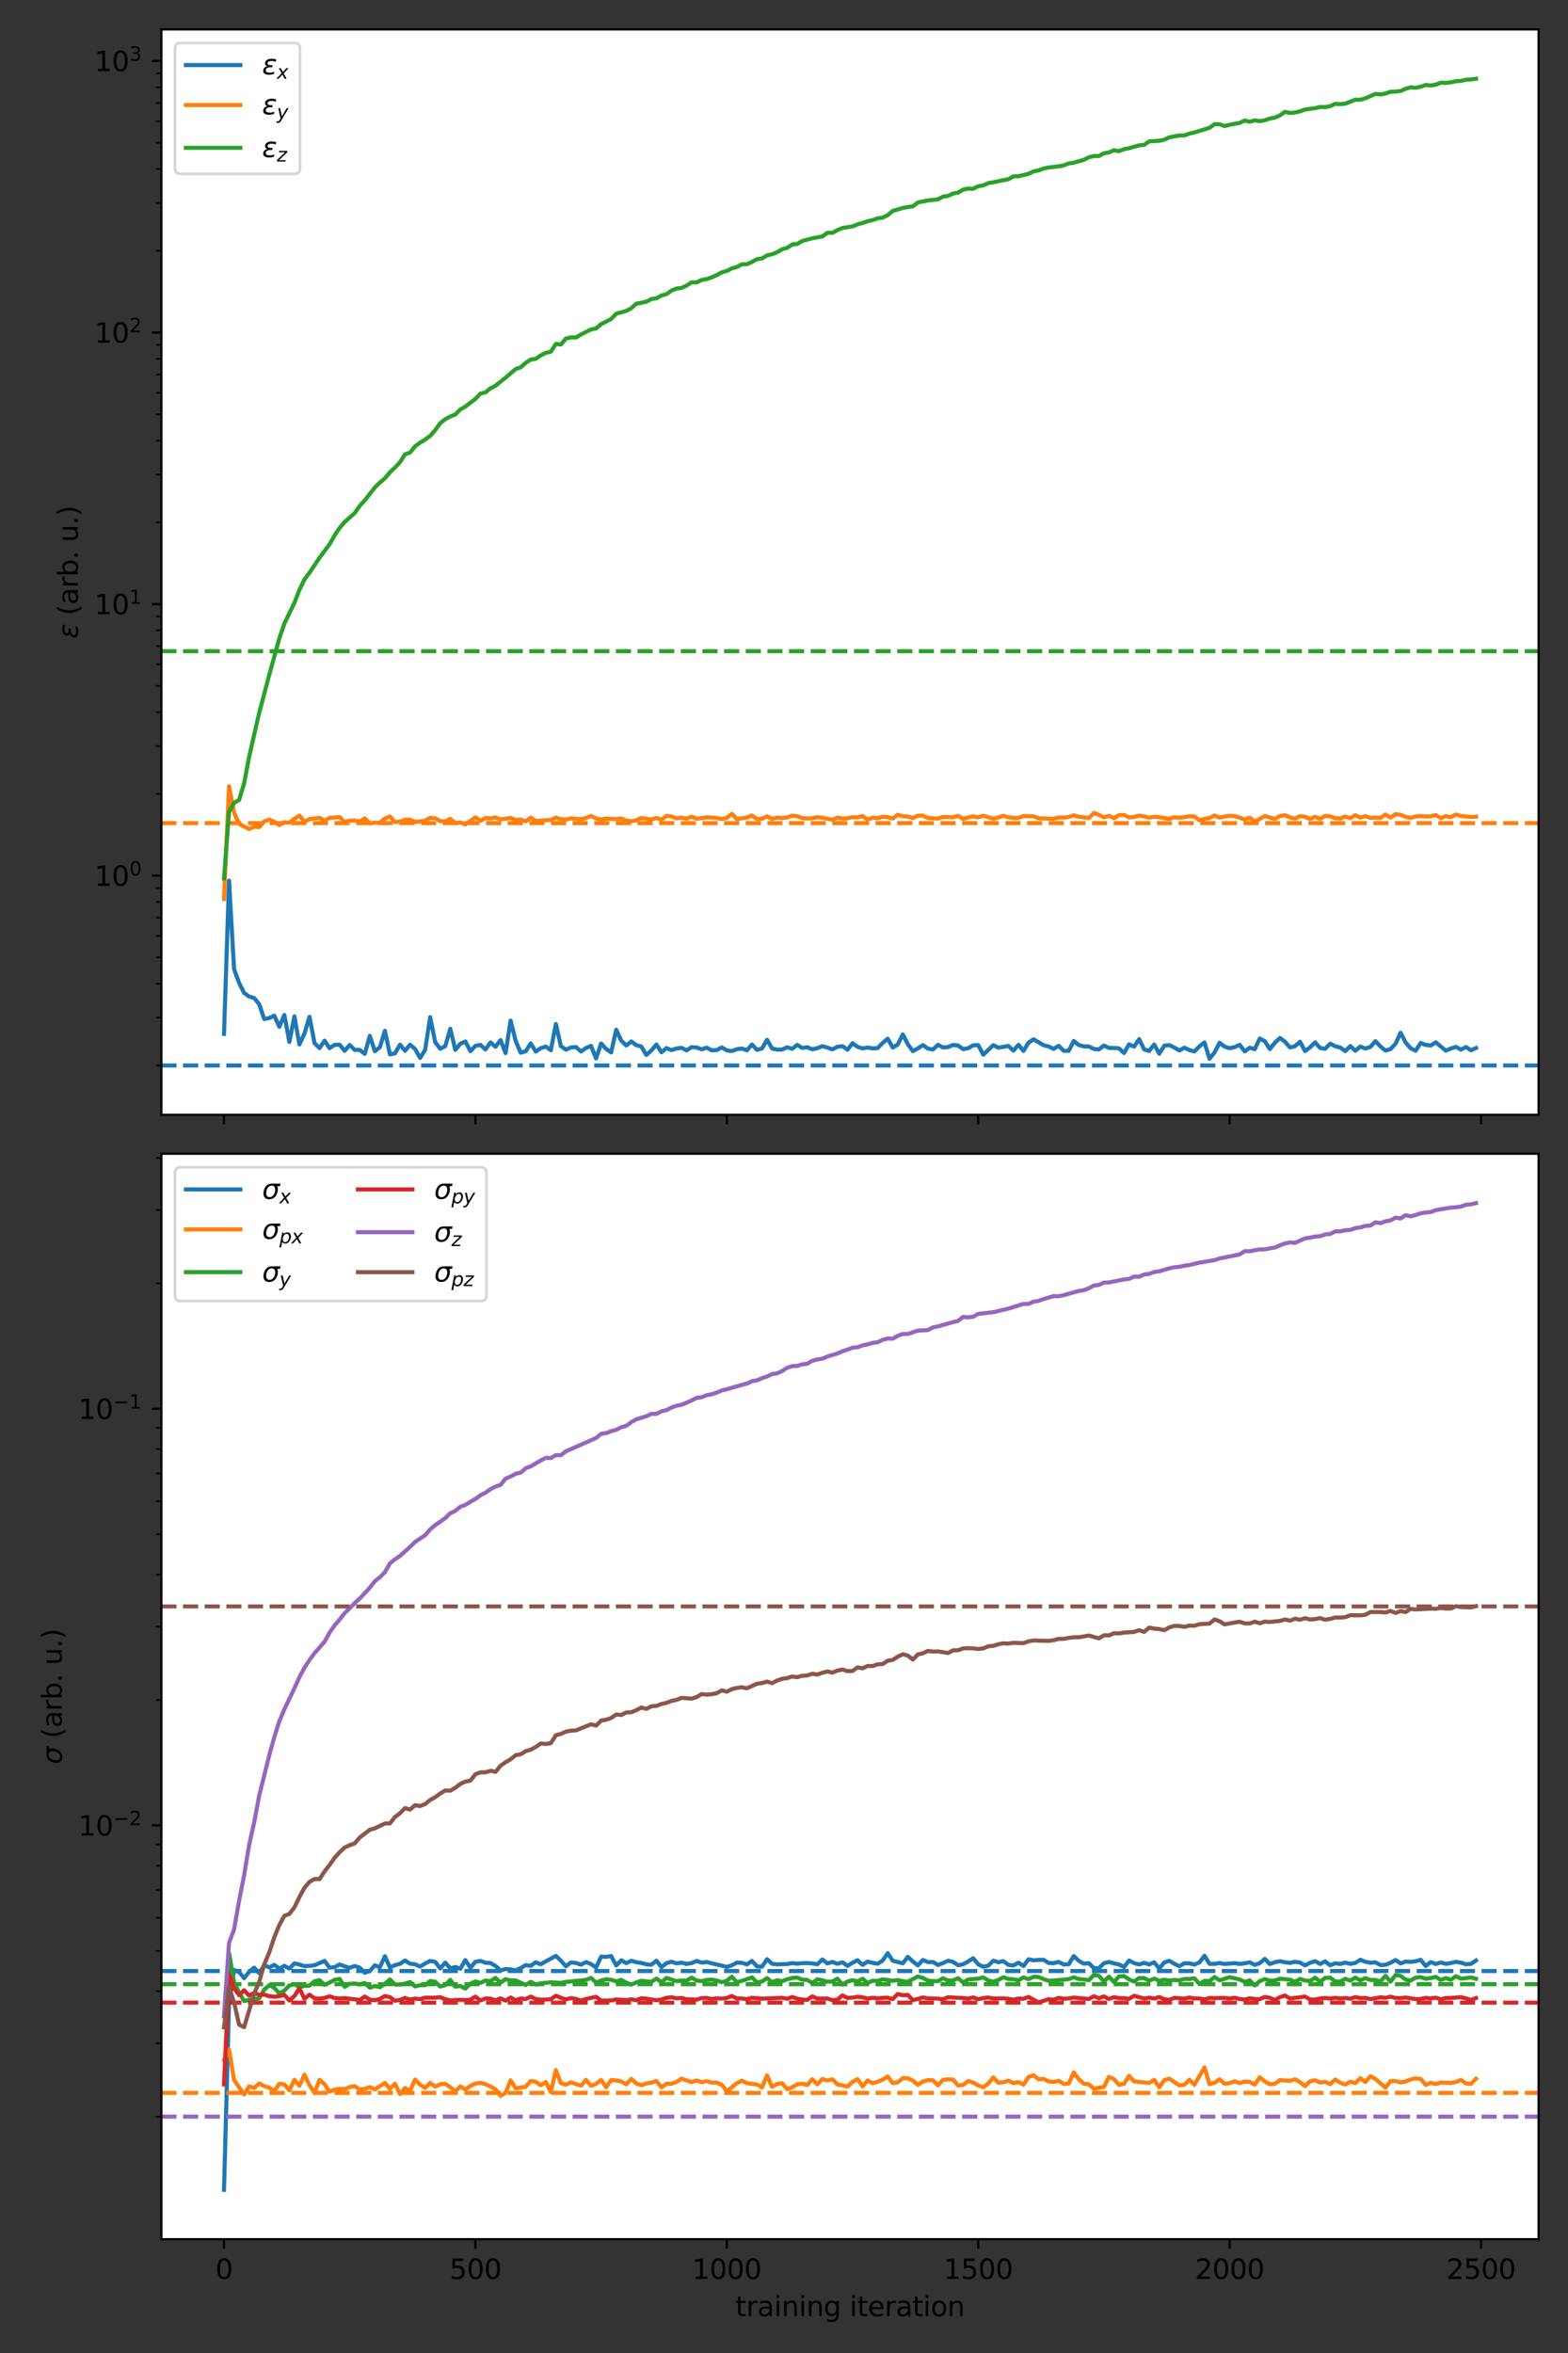 <?xml version="1.0" encoding="utf-8" standalone="no"?>
<!DOCTYPE svg PUBLIC "-//W3C//DTD SVG 1.1//EN"
  "http://www.w3.org/Graphics/SVG/1.1/DTD/svg11.dtd">
<svg xmlns:xlink="http://www.w3.org/1999/xlink" width="576pt" height="864pt" viewBox="0 0 576 864" xmlns="http://www.w3.org/2000/svg" version="1.1">
 <rect x="0" y="0" width="576" height="864" fill="#333333" stroke="none"/>
 <defs>
  <style type="text/css">*{stroke-linejoin: round; stroke-linecap: butt}</style>
 </defs>
 <g id="figure_1">
  <g id="patch_1">
   <path d="M 0 864 
L 576 864 
L 576 0 
L 0 0 
L 0 864 
z
" style="fill: none"/>
  </g>
  <g id="axes_1">
   <g id="patch_2">
    <path d="M 59.292 409.35 
L 565.2 409.35 
L 565.2 10.8 
L 59.292 10.8 
z
" style="fill: #ffffff"/>
   </g>
   <g id="matplotlib.axis_1">
    <g id="xtick_1">
     <g id="line2d_1">
      <defs>
       <path id="m0cd0668994" d="M 0 0 
L 0 3.5 
" style="stroke: #000000; stroke-width: 0.8"/>
      </defs>
      <g>
       <use xlink:href="#m0cd0668994" x="82.288" y="409.35" style="stroke: #000000; stroke-width: 0.8"/>
      </g>
     </g>
    </g>
    <g id="xtick_2">
     <g id="line2d_2">
      <g>
       <use xlink:href="#m0cd0668994" x="174.64" y="409.35" style="stroke: #000000; stroke-width: 0.8"/>
      </g>
     </g>
    </g>
    <g id="xtick_3">
     <g id="line2d_3">
      <g>
       <use xlink:href="#m0cd0668994" x="266.993" y="409.35" style="stroke: #000000; stroke-width: 0.8"/>
      </g>
     </g>
    </g>
    <g id="xtick_4">
     <g id="line2d_4">
      <g>
       <use xlink:href="#m0cd0668994" x="359.346" y="409.35" style="stroke: #000000; stroke-width: 0.8"/>
      </g>
     </g>
    </g>
    <g id="xtick_5">
     <g id="line2d_5">
      <g>
       <use xlink:href="#m0cd0668994" x="451.698" y="409.35" style="stroke: #000000; stroke-width: 0.8"/>
      </g>
     </g>
    </g>
    <g id="xtick_6">
     <g id="line2d_6">
      <g>
       <use xlink:href="#m0cd0668994" x="544.051" y="409.35" style="stroke: #000000; stroke-width: 0.8"/>
      </g>
     </g>
    </g>
   </g>
   <g id="matplotlib.axis_2">
    <g id="ytick_1">
     <g id="line2d_7">
      <defs>
       <path id="mc62b3dc80a" d="M 0 0 
L -3.5 0 
" style="stroke: #000000; stroke-width: 0.8"/>
      </defs>
      <g>
       <use xlink:href="#mc62b3dc80a" x="59.292" y="321.535" style="stroke: #000000; stroke-width: 0.8"/>
      </g>
     </g>
     <g id="text_1">
      <!-- $\mathdefault{10^{0}}$ -->
      <g transform="translate(34.692 325.334)scale(0.1 -0.1)">
       <defs>
        <path id="DejaVuSans-31" d="M 794 531 
L 1825 531 
L 1825 4091 
L 703 3866 
L 703 4441 
L 1819 4666 
L 2450 4666 
L 2450 531 
L 3481 531 
L 3481 0 
L 794 0 
L 794 531 
z
" transform="scale(0.016)"/>
        <path id="DejaVuSans-30" d="M 2034 4250 
Q 1547 4250 1301 3770 
Q 1056 3291 1056 2328 
Q 1056 1369 1301 889 
Q 1547 409 2034 409 
Q 2525 409 2770 889 
Q 3016 1369 3016 2328 
Q 3016 3291 2770 3770 
Q 2525 4250 2034 4250 
z
M 2034 4750 
Q 2819 4750 3233 4129 
Q 3647 3509 3647 2328 
Q 3647 1150 3233 529 
Q 2819 -91 2034 -91 
Q 1250 -91 836 529 
Q 422 1150 422 2328 
Q 422 3509 836 4129 
Q 1250 4750 2034 4750 
z
" transform="scale(0.016)"/>
       </defs>
       <use xlink:href="#DejaVuSans-31" transform="translate(0 0.766)"/>
       <use xlink:href="#DejaVuSans-30" transform="translate(63.623 0.766)"/>
       <use xlink:href="#DejaVuSans-30" transform="translate(128.203 39.047)scale(0.7)"/>
      </g>
     </g>
    </g>
    <g id="ytick_2">
     <g id="line2d_8">
      <g>
       <use xlink:href="#mc62b3dc80a" x="59.292" y="221.818" style="stroke: #000000; stroke-width: 0.8"/>
      </g>
     </g>
     <g id="text_2">
      <!-- $\mathdefault{10^{1}}$ -->
      <g transform="translate(34.692 225.617)scale(0.1 -0.1)">
       <use xlink:href="#DejaVuSans-31" transform="translate(0 0.684)"/>
       <use xlink:href="#DejaVuSans-30" transform="translate(63.623 0.684)"/>
       <use xlink:href="#DejaVuSans-31" transform="translate(128.203 38.966)scale(0.7)"/>
      </g>
     </g>
    </g>
    <g id="ytick_3">
     <g id="line2d_9">
      <g>
       <use xlink:href="#mc62b3dc80a" x="59.292" y="122.1" style="stroke: #000000; stroke-width: 0.8"/>
      </g>
     </g>
     <g id="text_3">
      <!-- $\mathdefault{10^{2}}$ -->
      <g transform="translate(34.692 125.9)scale(0.1 -0.1)">
       <defs>
        <path id="DejaVuSans-32" d="M 1228 531 
L 3431 531 
L 3431 0 
L 469 0 
L 469 531 
Q 828 903 1448 1529 
Q 2069 2156 2228 2338 
Q 2531 2678 2651 2914 
Q 2772 3150 2772 3378 
Q 2772 3750 2511 3984 
Q 2250 4219 1831 4219 
Q 1534 4219 1204 4116 
Q 875 4013 500 3803 
L 500 4441 
Q 881 4594 1212 4672 
Q 1544 4750 1819 4750 
Q 2544 4750 2975 4387 
Q 3406 4025 3406 3419 
Q 3406 3131 3298 2873 
Q 3191 2616 2906 2266 
Q 2828 2175 2409 1742 
Q 1991 1309 1228 531 
z
" transform="scale(0.016)"/>
       </defs>
       <use xlink:href="#DejaVuSans-31" transform="translate(0 0.766)"/>
       <use xlink:href="#DejaVuSans-30" transform="translate(63.623 0.766)"/>
       <use xlink:href="#DejaVuSans-32" transform="translate(128.203 39.047)scale(0.7)"/>
      </g>
     </g>
    </g>
    <g id="ytick_4">
     <g id="line2d_10">
      <g>
       <use xlink:href="#mc62b3dc80a" x="59.292" y="22.383" style="stroke: #000000; stroke-width: 0.8"/>
      </g>
     </g>
     <g id="text_4">
      <!-- $\mathdefault{10^{3}}$ -->
      <g transform="translate(34.692 26.182)scale(0.1 -0.1)">
       <defs>
        <path id="DejaVuSans-33" d="M 2597 2516 
Q 3050 2419 3304 2112 
Q 3559 1806 3559 1356 
Q 3559 666 3084 287 
Q 2609 -91 1734 -91 
Q 1441 -91 1130 -33 
Q 819 25 488 141 
L 488 750 
Q 750 597 1062 519 
Q 1375 441 1716 441 
Q 2309 441 2620 675 
Q 2931 909 2931 1356 
Q 2931 1769 2642 2001 
Q 2353 2234 1838 2234 
L 1294 2234 
L 1294 2753 
L 1863 2753 
Q 2328 2753 2575 2939 
Q 2822 3125 2822 3475 
Q 2822 3834 2567 4026 
Q 2313 4219 1838 4219 
Q 1578 4219 1281 4162 
Q 984 4106 628 3988 
L 628 4550 
Q 988 4650 1302 4700 
Q 1616 4750 1894 4750 
Q 2613 4750 3031 4423 
Q 3450 4097 3450 3541 
Q 3450 3153 3228 2886 
Q 3006 2619 2597 2516 
z
" transform="scale(0.016)"/>
       </defs>
       <use xlink:href="#DejaVuSans-31" transform="translate(0 0.766)"/>
       <use xlink:href="#DejaVuSans-30" transform="translate(63.623 0.766)"/>
       <use xlink:href="#DejaVuSans-33" transform="translate(128.203 39.047)scale(0.7)"/>
      </g>
     </g>
    </g>
    <g id="ytick_5">
     <g id="line2d_11">
      <defs>
       <path id="m27f5033e7f" d="M 0 0 
L -2 0 
" style="stroke: #000000; stroke-width: 0.6"/>
      </defs>
      <g>
       <use xlink:href="#m27f5033e7f" x="59.292" y="391.235" style="stroke: #000000; stroke-width: 0.6"/>
      </g>
     </g>
    </g>
    <g id="ytick_6">
     <g id="line2d_12">
      <g>
       <use xlink:href="#m27f5033e7f" x="59.292" y="373.675" style="stroke: #000000; stroke-width: 0.6"/>
      </g>
     </g>
    </g>
    <g id="ytick_7">
     <g id="line2d_13">
      <g>
       <use xlink:href="#m27f5033e7f" x="59.292" y="361.217" style="stroke: #000000; stroke-width: 0.6"/>
      </g>
     </g>
    </g>
    <g id="ytick_8">
     <g id="line2d_14">
      <g>
       <use xlink:href="#m27f5033e7f" x="59.292" y="351.553" style="stroke: #000000; stroke-width: 0.6"/>
      </g>
     </g>
    </g>
    <g id="ytick_9">
     <g id="line2d_15">
      <g>
       <use xlink:href="#m27f5033e7f" x="59.292" y="343.657" style="stroke: #000000; stroke-width: 0.6"/>
      </g>
     </g>
    </g>
    <g id="ytick_10">
     <g id="line2d_16">
      <g>
       <use xlink:href="#m27f5033e7f" x="59.292" y="336.982" style="stroke: #000000; stroke-width: 0.6"/>
      </g>
     </g>
    </g>
    <g id="ytick_11">
     <g id="line2d_17">
      <g>
       <use xlink:href="#m27f5033e7f" x="59.292" y="331.199" style="stroke: #000000; stroke-width: 0.6"/>
      </g>
     </g>
    </g>
    <g id="ytick_12">
     <g id="line2d_18">
      <g>
       <use xlink:href="#m27f5033e7f" x="59.292" y="326.098" style="stroke: #000000; stroke-width: 0.6"/>
      </g>
     </g>
    </g>
    <g id="ytick_13">
     <g id="line2d_19">
      <g>
       <use xlink:href="#m27f5033e7f" x="59.292" y="291.517" style="stroke: #000000; stroke-width: 0.6"/>
      </g>
     </g>
    </g>
    <g id="ytick_14">
     <g id="line2d_20">
      <g>
       <use xlink:href="#m27f5033e7f" x="59.292" y="273.958" style="stroke: #000000; stroke-width: 0.6"/>
      </g>
     </g>
    </g>
    <g id="ytick_15">
     <g id="line2d_21">
      <g>
       <use xlink:href="#m27f5033e7f" x="59.292" y="261.499" style="stroke: #000000; stroke-width: 0.6"/>
      </g>
     </g>
    </g>
    <g id="ytick_16">
     <g id="line2d_22">
      <g>
       <use xlink:href="#m27f5033e7f" x="59.292" y="251.836" style="stroke: #000000; stroke-width: 0.6"/>
      </g>
     </g>
    </g>
    <g id="ytick_17">
     <g id="line2d_23">
      <g>
       <use xlink:href="#m27f5033e7f" x="59.292" y="243.94" style="stroke: #000000; stroke-width: 0.6"/>
      </g>
     </g>
    </g>
    <g id="ytick_18">
     <g id="line2d_24">
      <g>
       <use xlink:href="#m27f5033e7f" x="59.292" y="237.264" style="stroke: #000000; stroke-width: 0.6"/>
      </g>
     </g>
    </g>
    <g id="ytick_19">
     <g id="line2d_25">
      <g>
       <use xlink:href="#m27f5033e7f" x="59.292" y="231.481" style="stroke: #000000; stroke-width: 0.6"/>
      </g>
     </g>
    </g>
    <g id="ytick_20">
     <g id="line2d_26">
      <g>
       <use xlink:href="#m27f5033e7f" x="59.292" y="226.381" style="stroke: #000000; stroke-width: 0.6"/>
      </g>
     </g>
    </g>
    <g id="ytick_21">
     <g id="line2d_27">
      <g>
       <use xlink:href="#m27f5033e7f" x="59.292" y="191.8" style="stroke: #000000; stroke-width: 0.6"/>
      </g>
     </g>
    </g>
    <g id="ytick_22">
     <g id="line2d_28">
      <g>
       <use xlink:href="#m27f5033e7f" x="59.292" y="174.24" style="stroke: #000000; stroke-width: 0.6"/>
      </g>
     </g>
    </g>
    <g id="ytick_23">
     <g id="line2d_29">
      <g>
       <use xlink:href="#m27f5033e7f" x="59.292" y="161.782" style="stroke: #000000; stroke-width: 0.6"/>
      </g>
     </g>
    </g>
    <g id="ytick_24">
     <g id="line2d_30">
      <g>
       <use xlink:href="#m27f5033e7f" x="59.292" y="152.118" style="stroke: #000000; stroke-width: 0.6"/>
      </g>
     </g>
    </g>
    <g id="ytick_25">
     <g id="line2d_31">
      <g>
       <use xlink:href="#m27f5033e7f" x="59.292" y="144.223" style="stroke: #000000; stroke-width: 0.6"/>
      </g>
     </g>
    </g>
    <g id="ytick_26">
     <g id="line2d_32">
      <g>
       <use xlink:href="#m27f5033e7f" x="59.292" y="137.547" style="stroke: #000000; stroke-width: 0.6"/>
      </g>
     </g>
    </g>
    <g id="ytick_27">
     <g id="line2d_33">
      <g>
       <use xlink:href="#m27f5033e7f" x="59.292" y="131.764" style="stroke: #000000; stroke-width: 0.6"/>
      </g>
     </g>
    </g>
    <g id="ytick_28">
     <g id="line2d_34">
      <g>
       <use xlink:href="#m27f5033e7f" x="59.292" y="126.663" style="stroke: #000000; stroke-width: 0.6"/>
      </g>
     </g>
    </g>
    <g id="ytick_29">
     <g id="line2d_35">
      <g>
       <use xlink:href="#m27f5033e7f" x="59.292" y="92.082" style="stroke: #000000; stroke-width: 0.6"/>
      </g>
     </g>
    </g>
    <g id="ytick_30">
     <g id="line2d_36">
      <g>
       <use xlink:href="#m27f5033e7f" x="59.292" y="74.523" style="stroke: #000000; stroke-width: 0.6"/>
      </g>
     </g>
    </g>
    <g id="ytick_31">
     <g id="line2d_37">
      <g>
       <use xlink:href="#m27f5033e7f" x="59.292" y="62.065" style="stroke: #000000; stroke-width: 0.6"/>
      </g>
     </g>
    </g>
    <g id="ytick_32">
     <g id="line2d_38">
      <g>
       <use xlink:href="#m27f5033e7f" x="59.292" y="52.401" style="stroke: #000000; stroke-width: 0.6"/>
      </g>
     </g>
    </g>
    <g id="ytick_33">
     <g id="line2d_39">
      <g>
       <use xlink:href="#m27f5033e7f" x="59.292" y="44.505" style="stroke: #000000; stroke-width: 0.6"/>
      </g>
     </g>
    </g>
    <g id="ytick_34">
     <g id="line2d_40">
      <g>
       <use xlink:href="#m27f5033e7f" x="59.292" y="37.829" style="stroke: #000000; stroke-width: 0.6"/>
      </g>
     </g>
    </g>
    <g id="ytick_35">
     <g id="line2d_41">
      <g>
       <use xlink:href="#m27f5033e7f" x="59.292" y="32.047" style="stroke: #000000; stroke-width: 0.6"/>
      </g>
     </g>
    </g>
    <g id="ytick_36">
     <g id="line2d_42">
      <g>
       <use xlink:href="#m27f5033e7f" x="59.292" y="26.946" style="stroke: #000000; stroke-width: 0.6"/>
      </g>
     </g>
    </g>
    <g id="text_5">
     <!-- $\epsilon$ (arb. u.) -->
     <g transform="translate(28.612 234.525)rotate(-90)scale(0.1 -0.1)">
      <defs>
       <path id="DejaVuSans-Oblique-3b5" d="M 1263 1888 
Q 925 1963 778 2166 
Q 669 2309 669 2503 
Q 669 3034 1175 3344 
Q 1575 3588 2188 3588 
Q 2425 3588 2684 3550 
Q 2944 3513 3234 3438 
L 3134 2916 
Q 2847 3006 2606 3047 
Q 2359 3088 2138 3088 
Q 1766 3088 1522 2944 
Q 1228 2772 1228 2522 
Q 1228 2356 1381 2241 
Q 1563 2103 1925 2103 
L 2409 2103 
L 2319 1628 
L 1856 1628 
Q 1425 1628 1172 1469 
Q 828 1253 828 916 
Q 828 703 1013 563 
Q 1244 388 1716 388 
Q 2006 388 2284 444 
Q 2563 503 2806 619 
L 2700 84 
Q 2403 -3 2131 -47 
Q 1859 -91 1609 -91 
Q 866 -91 516 194 
Q 250 413 250 781 
Q 250 1278 600 1584 
Q 859 1813 1263 1888 
z
" transform="scale(0.016)"/>
       <path id="DejaVuSans-20" transform="scale(0.016)"/>
       <path id="DejaVuSans-28" d="M 1984 4856 
Q 1566 4138 1362 3434 
Q 1159 2731 1159 2009 
Q 1159 1288 1364 580 
Q 1569 -128 1984 -844 
L 1484 -844 
Q 1016 -109 783 600 
Q 550 1309 550 2009 
Q 550 2706 781 3412 
Q 1013 4119 1484 4856 
L 1984 4856 
z
" transform="scale(0.016)"/>
       <path id="DejaVuSans-61" d="M 2194 1759 
Q 1497 1759 1228 1600 
Q 959 1441 959 1056 
Q 959 750 1161 570 
Q 1363 391 1709 391 
Q 2188 391 2477 730 
Q 2766 1069 2766 1631 
L 2766 1759 
L 2194 1759 
z
M 3341 1997 
L 3341 0 
L 2766 0 
L 2766 531 
Q 2569 213 2275 61 
Q 1981 -91 1556 -91 
Q 1019 -91 701 211 
Q 384 513 384 1019 
Q 384 1609 779 1909 
Q 1175 2209 1959 2209 
L 2766 2209 
L 2766 2266 
Q 2766 2663 2505 2880 
Q 2244 3097 1772 3097 
Q 1472 3097 1187 3025 
Q 903 2953 641 2809 
L 641 3341 
Q 956 3463 1253 3523 
Q 1550 3584 1831 3584 
Q 2591 3584 2966 3190 
Q 3341 2797 3341 1997 
z
" transform="scale(0.016)"/>
       <path id="DejaVuSans-72" d="M 2631 2963 
Q 2534 3019 2420 3045 
Q 2306 3072 2169 3072 
Q 1681 3072 1420 2755 
Q 1159 2438 1159 1844 
L 1159 0 
L 581 0 
L 581 3500 
L 1159 3500 
L 1159 2956 
Q 1341 3275 1631 3429 
Q 1922 3584 2338 3584 
Q 2397 3584 2469 3576 
Q 2541 3569 2628 3553 
L 2631 2963 
z
" transform="scale(0.016)"/>
       <path id="DejaVuSans-62" d="M 3116 1747 
Q 3116 2381 2855 2742 
Q 2594 3103 2138 3103 
Q 1681 3103 1420 2742 
Q 1159 2381 1159 1747 
Q 1159 1113 1420 752 
Q 1681 391 2138 391 
Q 2594 391 2855 752 
Q 3116 1113 3116 1747 
z
M 1159 2969 
Q 1341 3281 1617 3432 
Q 1894 3584 2278 3584 
Q 2916 3584 3314 3078 
Q 3713 2572 3713 1747 
Q 3713 922 3314 415 
Q 2916 -91 2278 -91 
Q 1894 -91 1617 61 
Q 1341 213 1159 525 
L 1159 0 
L 581 0 
L 581 4863 
L 1159 4863 
L 1159 2969 
z
" transform="scale(0.016)"/>
       <path id="DejaVuSans-2e" d="M 684 794 
L 1344 794 
L 1344 0 
L 684 0 
L 684 794 
z
" transform="scale(0.016)"/>
       <path id="DejaVuSans-75" d="M 544 1381 
L 544 3500 
L 1119 3500 
L 1119 1403 
Q 1119 906 1312 657 
Q 1506 409 1894 409 
Q 2359 409 2629 706 
Q 2900 1003 2900 1516 
L 2900 3500 
L 3475 3500 
L 3475 0 
L 2900 0 
L 2900 538 
Q 2691 219 2414 64 
Q 2138 -91 1772 -91 
Q 1169 -91 856 284 
Q 544 659 544 1381 
z
M 1991 3584 
L 1991 3584 
z
" transform="scale(0.016)"/>
       <path id="DejaVuSans-29" d="M 513 4856 
L 1013 4856 
Q 1481 4119 1714 3412 
Q 1947 2706 1947 2009 
Q 1947 1309 1714 600 
Q 1481 -109 1013 -844 
L 513 -844 
Q 928 -128 1133 580 
Q 1338 1288 1338 2009 
Q 1338 2731 1133 3434 
Q 928 4138 513 4856 
z
" transform="scale(0.016)"/>
      </defs>
      <use xlink:href="#DejaVuSans-Oblique-3b5" transform="translate(0 0.016)"/>
      <use xlink:href="#DejaVuSans-20" transform="translate(54.053 0.016)"/>
      <use xlink:href="#DejaVuSans-28" transform="translate(85.84 0.016)"/>
      <use xlink:href="#DejaVuSans-61" transform="translate(124.854 0.016)"/>
      <use xlink:href="#DejaVuSans-72" transform="translate(186.133 0.016)"/>
      <use xlink:href="#DejaVuSans-62" transform="translate(227.246 0.016)"/>
      <use xlink:href="#DejaVuSans-2e" transform="translate(290.723 0.016)"/>
      <use xlink:href="#DejaVuSans-20" transform="translate(322.51 0.016)"/>
      <use xlink:href="#DejaVuSans-75" transform="translate(354.297 0.016)"/>
      <use xlink:href="#DejaVuSans-2e" transform="translate(417.676 0.016)"/>
      <use xlink:href="#DejaVuSans-29" transform="translate(449.463 0.016)"/>
     </g>
    </g>
   </g>
   <g id="line2d_43">
    <path d="M 82.288 379.648 
L 84.135 323.364 
L 85.982 355.813 
L 87.829 360.928 
L 89.676 364.594 
L 91.523 365.932 
L 93.37 366.46 
L 95.217 368.743 
L 97.064 374.187 
L 98.911 373.805 
L 100.758 372.943 
L 102.605 377.019 
L 104.452 372.683 
L 106.299 382.591 
L 108.146 373.196 
L 109.993 383.504 
L 111.84 379.545 
L 113.687 373.33 
L 115.535 383.029 
L 117.382 384.855 
L 119.229 382.134 
L 121.076 384.875 
L 122.923 383.658 
L 124.77 383.611 
L 126.617 385.852 
L 128.464 383.707 
L 130.311 385.514 
L 132.158 385.54 
L 134.005 386.956 
L 135.852 380.345 
L 137.699 386.018 
L 139.546 384.512 
L 141.393 378.48 
L 143.24 387.146 
L 145.087 386.797 
L 146.934 383.594 
L 148.782 385.828 
L 150.629 383.599 
L 152.476 385.176 
L 154.323 388.457 
L 156.17 385.52 
L 158.017 373.489 
L 159.864 382.652 
L 161.711 385.076 
L 163.558 384.149 
L 165.405 377.768 
L 167.252 385.479 
L 169.099 383.27 
L 170.946 382.429 
L 172.793 385.978 
L 174.64 384.044 
L 176.487 383.678 
L 178.334 385.364 
L 180.181 382.769 
L 182.029 384.367 
L 183.876 381.927 
L 185.723 386.692 
L 187.57 374.762 
L 189.417 382.165 
L 191.264 386.543 
L 193.111 386.03 
L 194.958 383.117 
L 196.805 386.129 
L 198.652 384.876 
L 200.499 384.294 
L 202.346 385.646 
L 204.193 376.008 
L 206.04 384.124 
L 207.887 385.43 
L 209.734 384.611 
L 211.581 384.463 
L 213.428 386.108 
L 215.275 384.801 
L 217.123 384.03 
L 218.97 388.658 
L 220.817 383.156 
L 222.664 385.153 
L 224.511 386.441 
L 226.358 378.098 
L 228.205 382.112 
L 230.052 383.904 
L 231.899 382.414 
L 233.746 383.785 
L 235.593 384.27 
L 237.44 387.384 
L 239.287 385.732 
L 241.134 383.527 
L 242.981 386.393 
L 244.828 384.86 
L 246.675 385.599 
L 248.522 385.006 
L 250.37 384.743 
L 252.217 385.705 
L 254.064 384.495 
L 255.911 384.627 
L 257.758 385.321 
L 259.605 384.684 
L 261.452 385.666 
L 263.299 385.562 
L 265.146 384.61 
L 266.993 385.698 
L 268.84 385.938 
L 270.687 385.256 
L 272.534 384.999 
L 274.381 385.66 
L 276.228 383.538 
L 278.075 385.501 
L 279.922 385.014 
L 281.769 381.816 
L 283.617 385.009 
L 285.464 385.399 
L 287.311 385.38 
L 289.158 384.542 
L 291.005 385.113 
L 292.852 383.673 
L 294.699 384.795 
L 296.546 384.53 
L 298.393 385.297 
L 300.24 384.876 
L 302.087 384.14 
L 303.934 384.654 
L 305.781 385.311 
L 307.628 384.372 
L 309.475 384.15 
L 311.322 385.461 
L 313.169 383.054 
L 315.016 384.382 
L 316.863 384.96 
L 318.711 384.638 
L 320.558 384.963 
L 322.405 384.835 
L 324.252 382.959 
L 326.099 381.398 
L 327.946 384.649 
L 329.793 383.534 
L 331.64 379.832 
L 333.487 383.417 
L 335.334 385.982 
L 337.181 384.962 
L 339.028 383.767 
L 340.875 385.036 
L 342.722 385.373 
L 344.569 383.655 
L 346.416 384.614 
L 348.263 384.472 
L 350.11 383.698 
L 351.958 383.906 
L 353.805 385.234 
L 355.652 384.885 
L 357.499 383.839 
L 359.346 383.754 
L 361.193 387.268 
L 364.887 383.762 
L 366.734 384.71 
L 370.428 384.059 
L 372.275 385.787 
L 374.122 383.652 
L 375.969 385.887 
L 377.816 382.867 
L 379.663 381.63 
L 383.357 383.794 
L 385.205 384.255 
L 387.052 385.136 
L 388.899 384.007 
L 390.746 385.85 
L 392.593 385.853 
L 394.44 382.238 
L 396.287 383.742 
L 398.134 384.228 
L 399.981 384.254 
L 401.828 385.161 
L 403.675 385.352 
L 405.522 383.92 
L 407.369 384.797 
L 409.216 384.809 
L 411.063 384.936 
L 412.91 386.655 
L 414.757 383.464 
L 416.604 384.34 
L 418.452 381.565 
L 420.299 385.351 
L 422.146 385.896 
L 423.993 383.525 
L 425.84 386.902 
L 427.687 383.963 
L 429.534 383.756 
L 431.381 384.658 
L 433.228 385.725 
L 435.075 384.715 
L 436.922 385.581 
L 438.769 386.08 
L 440.616 384.2 
L 442.463 382.773 
L 444.31 388.759 
L 446.157 386.447 
L 448.004 382.889 
L 449.851 384.305 
L 451.698 384.896 
L 453.546 384.49 
L 455.393 383.637 
L 457.24 386.075 
L 459.087 384.699 
L 460.934 385.257 
L 462.781 381.337 
L 464.628 382.33 
L 466.475 385.221 
L 468.322 382.892 
L 470.169 381.128 
L 472.016 382.496 
L 473.863 384.617 
L 475.71 384.162 
L 477.557 382.515 
L 479.404 385.936 
L 481.251 384.576 
L 483.098 382.768 
L 484.945 384.812 
L 486.793 385.099 
L 488.64 383.219 
L 490.487 384.181 
L 492.334 384.645 
L 494.181 385.956 
L 496.028 384.112 
L 497.875 385.817 
L 499.722 384.274 
L 501.569 385.029 
L 503.416 384.413 
L 505.263 382.308 
L 507.11 384.263 
L 508.957 385.771 
L 510.804 385.221 
L 512.651 383.26 
L 514.498 379.2 
L 516.345 382.812 
L 518.192 384.912 
L 520.04 385.807 
L 521.887 382.974 
L 523.734 383.698 
L 525.581 383.901 
L 527.428 382.723 
L 531.122 385.809 
L 532.969 384.993 
L 534.816 384.404 
L 536.663 385.415 
L 538.51 384.449 
L 540.357 385.653 
L 542.204 384.832 
L 542.204 384.832 
" clip-path="url(#pf1ececf2d4)" style="fill: none; stroke: #1f77b4; stroke-width: 1.5; stroke-linecap: square"/>
   </g>
   <g id="line2d_44">
    <path d="M 59.292 391.234 
L 565.2 391.234 
" clip-path="url(#pf1ececf2d4)" style="fill: none; stroke-dasharray: 5.55,2.4; stroke-dashoffset: 0; stroke: #1f77b4; stroke-width: 1.5"/>
   </g>
   <g id="line2d_45">
    <path d="M 82.288 330.108 
L 84.135 288.722 
L 85.982 298.368 
L 87.829 302.512 
L 91.523 304.434 
L 93.37 303.544 
L 95.217 303.757 
L 97.064 301.62 
L 98.911 300.962 
L 100.758 301.709 
L 102.605 302.965 
L 104.452 301.928 
L 106.299 302.092 
L 108.146 300.676 
L 109.993 299.469 
L 111.84 301.772 
L 113.687 300.745 
L 117.382 300.318 
L 119.229 301.303 
L 121.076 300.332 
L 124.77 300.029 
L 126.617 301.821 
L 128.464 301.304 
L 130.311 301.32 
L 132.158 301.667 
L 134.005 300.515 
L 135.852 302.335 
L 137.699 302.07 
L 139.546 302.085 
L 141.393 300.587 
L 143.24 299.781 
L 145.087 301.865 
L 146.934 301.68 
L 148.782 300.998 
L 150.629 300.97 
L 152.476 301.799 
L 154.323 301.633 
L 156.17 301.314 
L 158.017 300.306 
L 159.864 300.461 
L 161.711 301.502 
L 163.558 301.624 
L 165.405 300.665 
L 167.252 302.276 
L 169.099 301.989 
L 170.946 302.689 
L 174.64 300.14 
L 176.487 301.399 
L 178.334 300.34 
L 180.181 300.545 
L 182.029 300.155 
L 183.876 300.9 
L 187.57 300.335 
L 189.417 301.073 
L 191.264 300.932 
L 193.111 301.574 
L 194.958 300.235 
L 196.805 301.446 
L 202.346 301.066 
L 204.193 300.235 
L 206.04 300.76 
L 207.887 300.916 
L 209.734 300.499 
L 213.428 300.813 
L 215.275 300.348 
L 217.123 299.623 
L 218.97 300.521 
L 220.817 300.894 
L 222.664 300.564 
L 226.358 300.8 
L 228.205 300.544 
L 230.052 301.282 
L 231.899 301.552 
L 233.746 301.217 
L 235.593 300.361 
L 239.287 300.91 
L 241.134 300.336 
L 242.981 301 
L 244.828 299.575 
L 246.675 299.823 
L 248.522 300.508 
L 250.37 300.242 
L 252.217 300.612 
L 254.064 299.861 
L 255.911 300.645 
L 259.605 300.121 
L 263.299 300.341 
L 265.146 300.775 
L 266.993 300.302 
L 268.84 298.854 
L 270.687 300.758 
L 274.381 300.177 
L 276.228 299.438 
L 278.075 300.739 
L 279.922 300.63 
L 281.769 299.757 
L 283.617 300.712 
L 285.464 300.2 
L 287.311 300.38 
L 289.158 300.143 
L 291.005 299.504 
L 292.852 299.733 
L 294.699 300.406 
L 296.546 300.548 
L 298.393 300.442 
L 300.24 300.071 
L 302.087 300.284 
L 305.781 301.007 
L 307.628 300.218 
L 309.475 300.587 
L 311.322 300.484 
L 313.169 300.091 
L 315.016 300.143 
L 316.863 299.652 
L 318.711 300.967 
L 320.558 300.234 
L 322.405 300.425 
L 324.252 299.917 
L 326.099 300.039 
L 327.946 300.565 
L 329.793 299.17 
L 331.64 299.738 
L 333.487 299.811 
L 335.334 300.413 
L 337.181 299.514 
L 339.028 299.495 
L 340.875 300.354 
L 342.722 300.509 
L 344.569 300.55 
L 346.416 300 
L 350.11 300.093 
L 351.958 299.588 
L 353.805 300.72 
L 355.652 300.14 
L 357.499 299.781 
L 359.346 300.113 
L 361.193 299.529 
L 364.887 300.624 
L 366.734 300.182 
L 368.581 299.554 
L 370.428 300.079 
L 372.275 300.35 
L 374.122 300.324 
L 375.969 299.672 
L 379.663 299.736 
L 381.51 300.481 
L 387.052 300.648 
L 388.899 300.18 
L 390.746 300.229 
L 392.593 299.994 
L 394.44 299.378 
L 396.287 299.888 
L 399.981 300.391 
L 401.828 298.495 
L 403.675 299.218 
L 405.522 300.118 
L 407.369 299.548 
L 409.216 300.447 
L 411.063 299.295 
L 412.91 299.25 
L 414.757 300.15 
L 416.604 299.974 
L 418.452 299.491 
L 420.299 299.801 
L 422.146 300.225 
L 423.993 299.912 
L 425.84 300.057 
L 429.534 300.687 
L 431.381 300.078 
L 433.228 300.288 
L 436.922 299.771 
L 438.769 299.817 
L 440.616 301.197 
L 442.463 300.681 
L 444.31 300.369 
L 446.157 299.432 
L 448.004 300.217 
L 449.851 299.809 
L 451.698 299.571 
L 453.546 299.658 
L 455.393 300.217 
L 457.24 300.962 
L 459.087 300.265 
L 460.934 301.669 
L 464.628 299.649 
L 468.322 300.711 
L 470.169 299.651 
L 472.016 299.332 
L 473.863 300.16 
L 475.71 300.555 
L 477.557 299.69 
L 479.404 299.919 
L 481.251 300.703 
L 483.098 299.918 
L 484.945 300.661 
L 486.793 299.619 
L 488.64 299.734 
L 490.487 300.429 
L 492.334 300.566 
L 494.181 299.85 
L 496.028 300.427 
L 497.875 299.334 
L 499.722 300.223 
L 501.569 299.659 
L 503.416 300.378 
L 505.263 300.193 
L 507.11 300.322 
L 508.957 299.082 
L 510.804 300.223 
L 512.651 298.952 
L 514.498 299.184 
L 516.345 299.904 
L 518.192 300.336 
L 520.04 299.812 
L 521.887 299.662 
L 523.734 299.815 
L 525.581 299.745 
L 527.428 299.288 
L 529.275 300.417 
L 531.122 299.683 
L 532.969 300.052 
L 534.816 299.089 
L 536.663 299.616 
L 540.357 299.977 
L 542.204 299.864 
L 542.204 299.864 
" clip-path="url(#pf1ececf2d4)" style="fill: none; stroke: #ff7f0e; stroke-width: 1.5; stroke-linecap: square"/>
   </g>
   <g id="line2d_46">
    <path d="M 59.292 302.235 
L 565.2 302.235 
" clip-path="url(#pf1ececf2d4)" style="fill: none; stroke-dasharray: 5.55,2.4; stroke-dashoffset: 0; stroke: #ff7f0e; stroke-width: 1.5"/>
   </g>
   <g id="line2d_47">
    <path d="M 82.288 322.548 
L 84.135 298.077 
L 85.982 294.771 
L 87.829 293.746 
L 89.676 287.616 
L 91.523 277.864 
L 95.217 261.758 
L 98.911 247.804 
L 102.605 234.396 
L 104.452 229.007 
L 108.146 221.362 
L 109.993 216.577 
L 111.84 212.792 
L 113.687 210.306 
L 117.382 204.788 
L 121.076 199.818 
L 122.923 196.579 
L 124.77 193.836 
L 126.617 191.646 
L 130.311 188.389 
L 132.158 185.711 
L 134.005 183.738 
L 137.699 178.977 
L 139.546 177.187 
L 141.393 175.603 
L 143.24 173.422 
L 145.087 171.684 
L 146.934 169.704 
L 148.782 166.815 
L 150.629 166.182 
L 152.476 163.878 
L 154.323 162.52 
L 156.17 161.416 
L 158.017 160.05 
L 159.864 157.937 
L 161.711 155.363 
L 163.558 153.952 
L 165.405 152.927 
L 167.252 152.193 
L 169.099 150.336 
L 170.946 149.303 
L 174.64 146.476 
L 176.487 144.528 
L 178.334 144.072 
L 180.181 142.57 
L 182.029 141.635 
L 185.723 138.667 
L 189.417 135.511 
L 191.264 134.874 
L 193.111 133.225 
L 194.958 132.034 
L 196.805 131.734 
L 198.652 130.497 
L 200.499 129.549 
L 202.346 129.152 
L 204.193 126.303 
L 206.04 126.506 
L 207.887 124.324 
L 209.734 123.881 
L 211.581 123.919 
L 213.428 122.818 
L 217.123 120.971 
L 218.97 120.583 
L 220.817 119.017 
L 224.511 117.143 
L 226.358 115.197 
L 230.052 114.187 
L 231.899 113.151 
L 233.746 111.524 
L 237.44 110.798 
L 239.287 109.8 
L 241.134 109.527 
L 242.981 108.52 
L 244.828 107.998 
L 246.675 106.712 
L 248.522 105.937 
L 250.37 105.736 
L 252.217 104.854 
L 254.064 103.696 
L 255.911 103.701 
L 257.758 102.787 
L 259.605 102.489 
L 261.452 101.837 
L 263.299 101.009 
L 265.146 100.015 
L 266.993 99.495 
L 268.84 98.541 
L 270.687 98.037 
L 272.534 97.06 
L 274.381 97.038 
L 276.228 96.171 
L 278.075 95.15 
L 279.922 94.91 
L 281.769 93.761 
L 283.617 93.364 
L 285.464 92.614 
L 287.311 91.512 
L 289.158 91.011 
L 291.005 89.768 
L 292.852 89.581 
L 294.699 88.486 
L 298.393 87.49 
L 302.087 86.825 
L 303.934 85.461 
L 305.781 85.5 
L 307.628 84.495 
L 309.475 83.703 
L 313.169 83.145 
L 315.016 82.384 
L 316.863 81.876 
L 318.711 81.237 
L 320.558 80.817 
L 322.405 80.167 
L 324.252 79.917 
L 326.099 78.984 
L 327.946 77.453 
L 331.64 76.359 
L 333.487 76.004 
L 335.334 75.782 
L 337.181 74.336 
L 340.875 73.6 
L 344.569 73.189 
L 346.416 72.191 
L 348.263 71.946 
L 350.11 71.044 
L 351.958 70.728 
L 353.805 69.634 
L 355.652 69.232 
L 357.499 69.318 
L 359.346 68.377 
L 361.193 68.075 
L 363.04 67.226 
L 364.887 66.936 
L 368.581 66.144 
L 370.428 65.82 
L 372.275 64.735 
L 374.122 64.724 
L 377.816 63.819 
L 379.663 62.951 
L 381.51 62.556 
L 383.357 61.892 
L 385.205 61.493 
L 388.899 61.077 
L 390.746 60.721 
L 392.593 60.019 
L 394.44 59.739 
L 398.134 58.7 
L 399.981 57.748 
L 401.828 57.29 
L 403.675 57.29 
L 405.522 56.263 
L 407.369 55.974 
L 409.216 55.171 
L 411.063 55.51 
L 412.91 54.773 
L 414.757 54.429 
L 418.452 53.363 
L 420.299 53.205 
L 422.146 51.905 
L 425.84 51.688 
L 427.687 51.296 
L 429.534 50.433 
L 433.228 49.72 
L 435.075 49.759 
L 436.922 49.047 
L 438.769 48.638 
L 444.31 46.926 
L 446.157 45.561 
L 448.004 45.629 
L 449.851 46.298 
L 451.698 45.804 
L 455.393 45.129 
L 457.24 44.252 
L 459.087 44.701 
L 460.934 44.188 
L 462.781 44.498 
L 464.628 44.153 
L 466.475 43.521 
L 468.322 43.182 
L 470.169 42.372 
L 472.016 41.066 
L 473.863 41.473 
L 475.71 41.319 
L 477.557 40.867 
L 479.404 40.219 
L 483.098 39.714 
L 484.945 39.276 
L 486.793 39.321 
L 488.64 38.994 
L 490.487 38.117 
L 492.334 38.241 
L 494.181 38.061 
L 497.875 36.602 
L 499.722 36.634 
L 501.569 36.1 
L 505.263 34.488 
L 507.11 34.677 
L 508.957 34.341 
L 510.804 33.695 
L 512.651 33.636 
L 514.498 33.418 
L 516.345 32.598 
L 518.192 32.063 
L 520.04 32.219 
L 521.887 31.85 
L 523.734 31.176 
L 525.581 31.4 
L 527.428 31.096 
L 529.275 30.347 
L 531.122 30.432 
L 532.969 30.244 
L 534.816 29.821 
L 536.663 29.721 
L 538.51 29.261 
L 540.357 29.157 
L 542.204 28.916 
L 542.204 28.916 
" clip-path="url(#pf1ececf2d4)" style="fill: none; stroke: #2ca02c; stroke-width: 1.5; stroke-linecap: square"/>
   </g>
   <g id="line2d_48">
    <path d="M 59.292 239.108 
L 565.2 239.108 
" clip-path="url(#pf1ececf2d4)" style="fill: none; stroke-dasharray: 5.55,2.4; stroke-dashoffset: 0; stroke: #2ca02c; stroke-width: 1.5"/>
   </g>
   <g id="patch_3">
    <path d="M 59.292 409.35 
L 59.292 10.8 
" style="fill: none; stroke: #000000; stroke-width: 0.8; stroke-linejoin: miter; stroke-linecap: square"/>
   </g>
   <g id="patch_4">
    <path d="M 565.2 409.35 
L 565.2 10.8 
" style="fill: none; stroke: #000000; stroke-width: 0.8; stroke-linejoin: miter; stroke-linecap: square"/>
   </g>
   <g id="patch_5">
    <path d="M 59.292 409.35 
L 565.2 409.35 
" style="fill: none; stroke: #000000; stroke-width: 0.8; stroke-linejoin: miter; stroke-linecap: square"/>
   </g>
   <g id="patch_6">
    <path d="M 59.292 10.8 
L 565.2 10.8 
" style="fill: none; stroke: #000000; stroke-width: 0.8; stroke-linejoin: miter; stroke-linecap: square"/>
   </g>
   <g id="legend_1">
    <g id="patch_7">
     <path d="M 66.292 63.855 
L 108.192 63.855 
Q 110.192 63.855 110.192 61.855 
L 110.192 17.8 
Q 110.192 15.8 108.192 15.8 
L 66.292 15.8 
Q 64.292 15.8 64.292 17.8 
L 64.292 61.855 
Q 64.292 63.855 66.292 63.855 
z
" style="fill: #ffffff; opacity: 0.8; stroke: #cccccc; stroke-linejoin: miter"/>
    </g>
    <g id="line2d_49">
     <path d="M 68.292 23.898 
L 78.292 23.898 
L 88.292 23.898 
" style="fill: none; stroke: #1f77b4; stroke-width: 1.5; stroke-linecap: square"/>
    </g>
    <g id="text_6">
     <!-- $\epsilon_x$ -->
     <g transform="translate(96.292 27.398)scale(0.1 -0.1)">
      <defs>
       <path id="DejaVuSans-Oblique-78" d="M 3841 3500 
L 2234 1784 
L 3219 0 
L 2559 0 
L 1819 1388 
L 531 0 
L -166 0 
L 1556 1844 
L 641 3500 
L 1300 3500 
L 1972 2234 
L 3144 3500 
L 3841 3500 
z
" transform="scale(0.016)"/>
      </defs>
      <use xlink:href="#DejaVuSans-Oblique-3b5" transform="translate(0 0.938)"/>
      <use xlink:href="#DejaVuSans-Oblique-78" transform="translate(54.053 -15.469)scale(0.7)"/>
     </g>
    </g>
    <g id="line2d_50">
     <path d="M 68.292 38.577 
L 78.292 38.577 
L 88.292 38.577 
" style="fill: none; stroke: #ff7f0e; stroke-width: 1.5; stroke-linecap: square"/>
    </g>
    <g id="text_7">
     <!-- $\epsilon_y$ -->
     <g transform="translate(96.292 42.077)scale(0.1 -0.1)">
      <defs>
       <path id="DejaVuSans-Oblique-79" d="M 1588 -325 
Q 1188 -997 936 -1164 
Q 684 -1331 294 -1331 
L -159 -1331 
L -63 -850 
L 269 -850 
Q 509 -850 678 -719 
Q 847 -588 1056 -206 
L 1234 128 
L 459 3500 
L 1069 3500 
L 1650 819 
L 3256 3500 
L 3859 3500 
L 1588 -325 
z
" transform="scale(0.016)"/>
      </defs>
      <use xlink:href="#DejaVuSans-Oblique-3b5" transform="translate(0 0.938)"/>
      <use xlink:href="#DejaVuSans-Oblique-79" transform="translate(54.053 -15.469)scale(0.7)"/>
     </g>
    </g>
    <g id="line2d_51">
     <path d="M 68.292 54.275 
L 78.292 54.275 
L 88.292 54.275 
" style="fill: none; stroke: #2ca02c; stroke-width: 1.5; stroke-linecap: square"/>
    </g>
    <g id="text_8">
     <!-- $\epsilon_z$ -->
     <g transform="translate(96.292 57.775)scale(0.1 -0.1)">
      <defs>
       <path id="DejaVuSans-Oblique-7a" d="M 744 3500 
L 3475 3500 
L 3372 2975 
L 738 459 
L 2913 459 
L 2822 0 
L -19 0 
L 84 525 
L 2719 3041 
L 653 3041 
L 744 3500 
z
" transform="scale(0.016)"/>
      </defs>
      <use xlink:href="#DejaVuSans-Oblique-3b5" transform="translate(0 0.938)"/>
      <use xlink:href="#DejaVuSans-Oblique-7a" transform="translate(54.053 -15.469)scale(0.7)"/>
     </g>
    </g>
   </g>
  </g>
  <g id="axes_2">
   <g id="patch_8">
    <path d="M 59.292 822.2 
L 565.2 822.2 
L 565.2 423.65 
L 59.292 423.65 
z
" style="fill: #ffffff"/>
   </g>
   <g id="matplotlib.axis_3">
    <g id="xtick_7">
     <g id="line2d_52">
      <g>
       <use xlink:href="#m0cd0668994" x="82.288" y="822.2" style="stroke: #000000; stroke-width: 0.8"/>
      </g>
     </g>
     <g id="text_9">
      <!-- 0 -->
      <g transform="translate(79.106 836.798)scale(0.1 -0.1)">
       <use xlink:href="#DejaVuSans-30"/>
      </g>
     </g>
    </g>
    <g id="xtick_8">
     <g id="line2d_53">
      <g>
       <use xlink:href="#m0cd0668994" x="174.64" y="822.2" style="stroke: #000000; stroke-width: 0.8"/>
      </g>
     </g>
     <g id="text_10">
      <!-- 500 -->
      <g transform="translate(165.097 836.798)scale(0.1 -0.1)">
       <defs>
        <path id="DejaVuSans-35" d="M 691 4666 
L 3169 4666 
L 3169 4134 
L 1269 4134 
L 1269 2991 
Q 1406 3038 1543 3061 
Q 1681 3084 1819 3084 
Q 2600 3084 3056 2656 
Q 3513 2228 3513 1497 
Q 3513 744 3044 326 
Q 2575 -91 1722 -91 
Q 1428 -91 1123 -41 
Q 819 9 494 109 
L 494 744 
Q 775 591 1075 516 
Q 1375 441 1709 441 
Q 2250 441 2565 725 
Q 2881 1009 2881 1497 
Q 2881 1984 2565 2268 
Q 2250 2553 1709 2553 
Q 1456 2553 1204 2497 
Q 953 2441 691 2322 
L 691 4666 
z
" transform="scale(0.016)"/>
       </defs>
       <use xlink:href="#DejaVuSans-35"/>
       <use xlink:href="#DejaVuSans-30" x="63.623"/>
       <use xlink:href="#DejaVuSans-30" x="127.246"/>
      </g>
     </g>
    </g>
    <g id="xtick_9">
     <g id="line2d_54">
      <g>
       <use xlink:href="#m0cd0668994" x="266.993" y="822.2" style="stroke: #000000; stroke-width: 0.8"/>
      </g>
     </g>
     <g id="text_11">
      <!-- 1000 -->
      <g transform="translate(254.268 836.798)scale(0.1 -0.1)">
       <use xlink:href="#DejaVuSans-31"/>
       <use xlink:href="#DejaVuSans-30" x="63.623"/>
       <use xlink:href="#DejaVuSans-30" x="127.246"/>
       <use xlink:href="#DejaVuSans-30" x="190.869"/>
      </g>
     </g>
    </g>
    <g id="xtick_10">
     <g id="line2d_55">
      <g>
       <use xlink:href="#m0cd0668994" x="359.346" y="822.2" style="stroke: #000000; stroke-width: 0.8"/>
      </g>
     </g>
     <g id="text_12">
      <!-- 1500 -->
      <g transform="translate(346.621 836.798)scale(0.1 -0.1)">
       <use xlink:href="#DejaVuSans-31"/>
       <use xlink:href="#DejaVuSans-35" x="63.623"/>
       <use xlink:href="#DejaVuSans-30" x="127.246"/>
       <use xlink:href="#DejaVuSans-30" x="190.869"/>
      </g>
     </g>
    </g>
    <g id="xtick_11">
     <g id="line2d_56">
      <g>
       <use xlink:href="#m0cd0668994" x="451.698" y="822.2" style="stroke: #000000; stroke-width: 0.8"/>
      </g>
     </g>
     <g id="text_13">
      <!-- 2000 -->
      <g transform="translate(438.973 836.798)scale(0.1 -0.1)">
       <use xlink:href="#DejaVuSans-32"/>
       <use xlink:href="#DejaVuSans-30" x="63.623"/>
       <use xlink:href="#DejaVuSans-30" x="127.246"/>
       <use xlink:href="#DejaVuSans-30" x="190.869"/>
      </g>
     </g>
    </g>
    <g id="xtick_12">
     <g id="line2d_57">
      <g>
       <use xlink:href="#m0cd0668994" x="544.051" y="822.2" style="stroke: #000000; stroke-width: 0.8"/>
      </g>
     </g>
     <g id="text_14">
      <!-- 2500 -->
      <g transform="translate(531.326 836.798)scale(0.1 -0.1)">
       <use xlink:href="#DejaVuSans-32"/>
       <use xlink:href="#DejaVuSans-35" x="63.623"/>
       <use xlink:href="#DejaVuSans-30" x="127.246"/>
       <use xlink:href="#DejaVuSans-30" x="190.869"/>
      </g>
     </g>
    </g>
    <g id="text_15">
     <!-- training iteration -->
     <g transform="translate(270.165 850.477)scale(0.1 -0.1)">
      <defs>
       <path id="DejaVuSans-74" d="M 1172 4494 
L 1172 3500 
L 2356 3500 
L 2356 3053 
L 1172 3053 
L 1172 1153 
Q 1172 725 1289 603 
Q 1406 481 1766 481 
L 2356 481 
L 2356 0 
L 1766 0 
Q 1100 0 847 248 
Q 594 497 594 1153 
L 594 3053 
L 172 3053 
L 172 3500 
L 594 3500 
L 594 4494 
L 1172 4494 
z
" transform="scale(0.016)"/>
       <path id="DejaVuSans-69" d="M 603 3500 
L 1178 3500 
L 1178 0 
L 603 0 
L 603 3500 
z
M 603 4863 
L 1178 4863 
L 1178 4134 
L 603 4134 
L 603 4863 
z
" transform="scale(0.016)"/>
       <path id="DejaVuSans-6e" d="M 3513 2113 
L 3513 0 
L 2938 0 
L 2938 2094 
Q 2938 2591 2744 2837 
Q 2550 3084 2163 3084 
Q 1697 3084 1428 2787 
Q 1159 2491 1159 1978 
L 1159 0 
L 581 0 
L 581 3500 
L 1159 3500 
L 1159 2956 
Q 1366 3272 1645 3428 
Q 1925 3584 2291 3584 
Q 2894 3584 3203 3211 
Q 3513 2838 3513 2113 
z
" transform="scale(0.016)"/>
       <path id="DejaVuSans-67" d="M 2906 1791 
Q 2906 2416 2648 2759 
Q 2391 3103 1925 3103 
Q 1463 3103 1205 2759 
Q 947 2416 947 1791 
Q 947 1169 1205 825 
Q 1463 481 1925 481 
Q 2391 481 2648 825 
Q 2906 1169 2906 1791 
z
M 3481 434 
Q 3481 -459 3084 -895 
Q 2688 -1331 1869 -1331 
Q 1566 -1331 1297 -1286 
Q 1028 -1241 775 -1147 
L 775 -588 
Q 1028 -725 1275 -790 
Q 1522 -856 1778 -856 
Q 2344 -856 2625 -561 
Q 2906 -266 2906 331 
L 2906 616 
Q 2728 306 2450 153 
Q 2172 0 1784 0 
Q 1141 0 747 490 
Q 353 981 353 1791 
Q 353 2603 747 3093 
Q 1141 3584 1784 3584 
Q 2172 3584 2450 3431 
Q 2728 3278 2906 2969 
L 2906 3500 
L 3481 3500 
L 3481 434 
z
" transform="scale(0.016)"/>
       <path id="DejaVuSans-65" d="M 3597 1894 
L 3597 1613 
L 953 1613 
Q 991 1019 1311 708 
Q 1631 397 2203 397 
Q 2534 397 2845 478 
Q 3156 559 3463 722 
L 3463 178 
Q 3153 47 2828 -22 
Q 2503 -91 2169 -91 
Q 1331 -91 842 396 
Q 353 884 353 1716 
Q 353 2575 817 3079 
Q 1281 3584 2069 3584 
Q 2775 3584 3186 3129 
Q 3597 2675 3597 1894 
z
M 3022 2063 
Q 3016 2534 2758 2815 
Q 2500 3097 2075 3097 
Q 1594 3097 1305 2825 
Q 1016 2553 972 2059 
L 3022 2063 
z
" transform="scale(0.016)"/>
       <path id="DejaVuSans-6f" d="M 1959 3097 
Q 1497 3097 1228 2736 
Q 959 2375 959 1747 
Q 959 1119 1226 758 
Q 1494 397 1959 397 
Q 2419 397 2687 759 
Q 2956 1122 2956 1747 
Q 2956 2369 2687 2733 
Q 2419 3097 1959 3097 
z
M 1959 3584 
Q 2709 3584 3137 3096 
Q 3566 2609 3566 1747 
Q 3566 888 3137 398 
Q 2709 -91 1959 -91 
Q 1206 -91 779 398 
Q 353 888 353 1747 
Q 353 2609 779 3096 
Q 1206 3584 1959 3584 
z
" transform="scale(0.016)"/>
      </defs>
      <use xlink:href="#DejaVuSans-74"/>
      <use xlink:href="#DejaVuSans-72" x="39.209"/>
      <use xlink:href="#DejaVuSans-61" x="80.322"/>
      <use xlink:href="#DejaVuSans-69" x="141.602"/>
      <use xlink:href="#DejaVuSans-6e" x="169.385"/>
      <use xlink:href="#DejaVuSans-69" x="232.764"/>
      <use xlink:href="#DejaVuSans-6e" x="260.547"/>
      <use xlink:href="#DejaVuSans-67" x="323.926"/>
      <use xlink:href="#DejaVuSans-20" x="387.402"/>
      <use xlink:href="#DejaVuSans-69" x="419.189"/>
      <use xlink:href="#DejaVuSans-74" x="446.973"/>
      <use xlink:href="#DejaVuSans-65" x="486.182"/>
      <use xlink:href="#DejaVuSans-72" x="547.705"/>
      <use xlink:href="#DejaVuSans-61" x="588.818"/>
      <use xlink:href="#DejaVuSans-74" x="650.098"/>
      <use xlink:href="#DejaVuSans-69" x="689.307"/>
      <use xlink:href="#DejaVuSans-6f" x="717.09"/>
      <use xlink:href="#DejaVuSans-6e" x="778.271"/>
     </g>
    </g>
   </g>
   <g id="matplotlib.axis_4">
    <g id="ytick_37">
     <g id="line2d_58">
      <g>
       <use xlink:href="#mc62b3dc80a" x="59.292" y="670.281" style="stroke: #000000; stroke-width: 0.8"/>
      </g>
     </g>
     <g id="text_16">
      <!-- $\mathdefault{10^{-2}}$ -->
      <g transform="translate(28.792 674.08)scale(0.1 -0.1)">
       <defs>
        <path id="DejaVuSans-2212" d="M 678 2272 
L 4684 2272 
L 4684 1741 
L 678 1741 
L 678 2272 
z
" transform="scale(0.016)"/>
       </defs>
       <use xlink:href="#DejaVuSans-31" transform="translate(0 0.766)"/>
       <use xlink:href="#DejaVuSans-30" transform="translate(63.623 0.766)"/>
       <use xlink:href="#DejaVuSans-2212" transform="translate(128.203 39.047)scale(0.7)"/>
       <use xlink:href="#DejaVuSans-32" transform="translate(186.855 39.047)scale(0.7)"/>
      </g>
     </g>
    </g>
    <g id="ytick_38">
     <g id="line2d_59">
      <g>
       <use xlink:href="#mc62b3dc80a" x="59.292" y="517.296" style="stroke: #000000; stroke-width: 0.8"/>
      </g>
     </g>
     <g id="text_17">
      <!-- $\mathdefault{10^{-1}}$ -->
      <g transform="translate(28.792 521.096)scale(0.1 -0.1)">
       <use xlink:href="#DejaVuSans-31" transform="translate(0 0.684)"/>
       <use xlink:href="#DejaVuSans-30" transform="translate(63.623 0.684)"/>
       <use xlink:href="#DejaVuSans-2212" transform="translate(128.203 38.966)scale(0.7)"/>
       <use xlink:href="#DejaVuSans-31" transform="translate(186.855 38.966)scale(0.7)"/>
      </g>
     </g>
    </g>
    <g id="ytick_39">
     <g id="line2d_60">
      <g>
       <use xlink:href="#m27f5033e7f" x="59.292" y="777.212" style="stroke: #000000; stroke-width: 0.6"/>
      </g>
     </g>
    </g>
    <g id="ytick_40">
     <g id="line2d_61">
      <g>
       <use xlink:href="#m27f5033e7f" x="59.292" y="750.273" style="stroke: #000000; stroke-width: 0.6"/>
      </g>
     </g>
    </g>
    <g id="ytick_41">
     <g id="line2d_62">
      <g>
       <use xlink:href="#m27f5033e7f" x="59.292" y="731.159" style="stroke: #000000; stroke-width: 0.6"/>
      </g>
     </g>
    </g>
    <g id="ytick_42">
     <g id="line2d_63">
      <g>
       <use xlink:href="#m27f5033e7f" x="59.292" y="716.333" style="stroke: #000000; stroke-width: 0.6"/>
      </g>
     </g>
    </g>
    <g id="ytick_43">
     <g id="line2d_64">
      <g>
       <use xlink:href="#m27f5033e7f" x="59.292" y="704.22" style="stroke: #000000; stroke-width: 0.6"/>
      </g>
     </g>
    </g>
    <g id="ytick_44">
     <g id="line2d_65">
      <g>
       <use xlink:href="#m27f5033e7f" x="59.292" y="693.978" style="stroke: #000000; stroke-width: 0.6"/>
      </g>
     </g>
    </g>
    <g id="ytick_45">
     <g id="line2d_66">
      <g>
       <use xlink:href="#m27f5033e7f" x="59.292" y="685.106" style="stroke: #000000; stroke-width: 0.6"/>
      </g>
     </g>
    </g>
    <g id="ytick_46">
     <g id="line2d_67">
      <g>
       <use xlink:href="#m27f5033e7f" x="59.292" y="677.281" style="stroke: #000000; stroke-width: 0.6"/>
      </g>
     </g>
    </g>
    <g id="ytick_47">
     <g id="line2d_68">
      <g>
       <use xlink:href="#m27f5033e7f" x="59.292" y="624.228" style="stroke: #000000; stroke-width: 0.6"/>
      </g>
     </g>
    </g>
    <g id="ytick_48">
     <g id="line2d_69">
      <g>
       <use xlink:href="#m27f5033e7f" x="59.292" y="597.289" style="stroke: #000000; stroke-width: 0.6"/>
      </g>
     </g>
    </g>
    <g id="ytick_49">
     <g id="line2d_70">
      <g>
       <use xlink:href="#m27f5033e7f" x="59.292" y="578.175" style="stroke: #000000; stroke-width: 0.6"/>
      </g>
     </g>
    </g>
    <g id="ytick_50">
     <g id="line2d_71">
      <g>
       <use xlink:href="#m27f5033e7f" x="59.292" y="563.349" style="stroke: #000000; stroke-width: 0.6"/>
      </g>
     </g>
    </g>
    <g id="ytick_51">
     <g id="line2d_72">
      <g>
       <use xlink:href="#m27f5033e7f" x="59.292" y="551.236" style="stroke: #000000; stroke-width: 0.6"/>
      </g>
     </g>
    </g>
    <g id="ytick_52">
     <g id="line2d_73">
      <g>
       <use xlink:href="#m27f5033e7f" x="59.292" y="540.994" style="stroke: #000000; stroke-width: 0.6"/>
      </g>
     </g>
    </g>
    <g id="ytick_53">
     <g id="line2d_74">
      <g>
       <use xlink:href="#m27f5033e7f" x="59.292" y="532.122" style="stroke: #000000; stroke-width: 0.6"/>
      </g>
     </g>
    </g>
    <g id="ytick_54">
     <g id="line2d_75">
      <g>
       <use xlink:href="#m27f5033e7f" x="59.292" y="524.297" style="stroke: #000000; stroke-width: 0.6"/>
      </g>
     </g>
    </g>
    <g id="ytick_55">
     <g id="line2d_76">
      <g>
       <use xlink:href="#m27f5033e7f" x="59.292" y="471.244" style="stroke: #000000; stroke-width: 0.6"/>
      </g>
     </g>
    </g>
    <g id="ytick_56">
     <g id="line2d_77">
      <g>
       <use xlink:href="#m27f5033e7f" x="59.292" y="444.304" style="stroke: #000000; stroke-width: 0.6"/>
      </g>
     </g>
    </g>
    <g id="ytick_57">
     <g id="line2d_78">
      <g>
       <use xlink:href="#m27f5033e7f" x="59.292" y="425.191" style="stroke: #000000; stroke-width: 0.6"/>
      </g>
     </g>
    </g>
    <g id="text_18">
     <!-- $\sigma$ (arb. u.) -->
     <g transform="translate(22.712 647.825)rotate(-90)scale(0.1 -0.1)">
      <defs>
       <path id="DejaVuSans-Oblique-3c3" d="M 2219 3044 
Q 1744 3044 1422 2700 
Q 1081 2341 969 1747 
Q 844 1119 1044 756 
Q 1241 397 1706 397 
Q 2166 397 2503 759 
Q 2844 1122 2966 1747 
Q 3075 2319 2881 2700 
Q 2700 3044 2219 3044 
z
M 2309 3503 
L 4219 3500 
L 4106 2925 
L 3463 2925 
Q 3706 2438 3575 1747 
Q 3406 888 2884 400 
Q 2359 -91 1609 -91 
Q 856 -91 525 400 
Q 194 888 363 1747 
Q 528 2609 1050 3097 
Q 1484 3503 2309 3503 
z
" transform="scale(0.016)"/>
      </defs>
      <use xlink:href="#DejaVuSans-Oblique-3c3" transform="translate(0 0.016)"/>
      <use xlink:href="#DejaVuSans-20" transform="translate(63.379 0.016)"/>
      <use xlink:href="#DejaVuSans-28" transform="translate(95.166 0.016)"/>
      <use xlink:href="#DejaVuSans-61" transform="translate(134.18 0.016)"/>
      <use xlink:href="#DejaVuSans-72" transform="translate(195.459 0.016)"/>
      <use xlink:href="#DejaVuSans-62" transform="translate(236.572 0.016)"/>
      <use xlink:href="#DejaVuSans-2e" transform="translate(300.049 0.016)"/>
      <use xlink:href="#DejaVuSans-20" transform="translate(331.836 0.016)"/>
      <use xlink:href="#DejaVuSans-75" transform="translate(363.623 0.016)"/>
      <use xlink:href="#DejaVuSans-2e" transform="translate(427.002 0.016)"/>
      <use xlink:href="#DejaVuSans-29" transform="translate(458.789 0.016)"/>
     </g>
    </g>
   </g>
   <g id="line2d_79">
    <path d="M 82.288 804.084 
L 84.135 735.736 
L 85.982 723.368 
L 87.829 724.084 
L 89.676 726.38 
L 91.523 724.059 
L 93.37 722.509 
L 95.217 724.535 
L 97.064 721.611 
L 98.911 722.399 
L 100.758 721.475 
L 102.605 722.859 
L 104.452 721.833 
L 106.299 722.845 
L 108.146 720.93 
L 109.993 721.355 
L 111.84 721.953 
L 113.687 721.84 
L 115.535 721.609 
L 119.229 720.034 
L 121.076 722.526 
L 122.923 722.306 
L 124.77 721.339 
L 126.617 722.05 
L 128.464 722.543 
L 130.311 721.904 
L 132.158 722.52 
L 134.005 724.377 
L 135.852 723.722 
L 137.699 721.658 
L 139.546 722.37 
L 141.393 718.3 
L 143.24 722.426 
L 145.087 721.587 
L 146.934 721.112 
L 148.782 719.866 
L 150.629 721.049 
L 152.476 721.272 
L 154.323 722.096 
L 156.17 720.965 
L 158.017 720.047 
L 159.864 720.38 
L 161.711 722.792 
L 163.558 720.664 
L 165.405 722.734 
L 167.252 722.256 
L 169.099 722.908 
L 170.946 719.748 
L 172.793 722.561 
L 174.64 720.342 
L 176.487 720.04 
L 178.334 720.688 
L 180.181 720.81 
L 182.029 721.876 
L 183.876 723.55 
L 185.723 722.997 
L 187.57 723.137 
L 189.417 723.504 
L 191.264 722.655 
L 193.111 721.582 
L 194.958 721.826 
L 196.805 720.53 
L 198.652 721.28 
L 200.499 720.186 
L 204.193 718.185 
L 206.04 719.957 
L 207.887 721.998 
L 209.734 720.582 
L 211.581 720.78 
L 213.428 721.402 
L 215.275 720.469 
L 217.123 721.185 
L 218.97 722.442 
L 220.817 718.457 
L 222.664 718.534 
L 224.511 718.238 
L 226.358 721.696 
L 228.205 719.811 
L 230.052 720.842 
L 231.899 719.985 
L 233.746 720.512 
L 235.593 720.78 
L 237.44 721.296 
L 239.287 721.427 
L 241.134 719.946 
L 242.981 722.298 
L 244.828 720.862 
L 246.675 720.343 
L 248.522 720.925 
L 250.37 720.679 
L 252.217 721.135 
L 254.064 720.834 
L 255.911 720.033 
L 257.758 720.657 
L 259.605 720.46 
L 265.146 721.78 
L 266.993 722.237 
L 268.84 721.636 
L 270.687 720.64 
L 272.534 720.746 
L 274.381 721.295 
L 276.228 720.05 
L 278.075 722.029 
L 279.922 722.159 
L 281.769 719.4 
L 283.617 721.092 
L 285.464 721.301 
L 289.158 721.168 
L 291.005 720.844 
L 292.852 721.041 
L 294.699 720.851 
L 296.546 720.83 
L 298.393 720.946 
L 300.24 721.275 
L 302.087 719.504 
L 303.934 720.966 
L 305.781 720.395 
L 307.628 721.078 
L 309.475 720.535 
L 311.322 721.841 
L 313.169 720.705 
L 315.016 719.787 
L 316.863 721.484 
L 318.711 720.277 
L 320.558 720.734 
L 322.405 721.066 
L 324.252 719.881 
L 326.099 717.183 
L 327.946 719.966 
L 331.64 720.913 
L 333.487 718.529 
L 335.334 720.244 
L 337.181 721.668 
L 339.028 719.67 
L 340.875 720.484 
L 342.722 720.439 
L 344.569 721.521 
L 346.416 720.827 
L 348.263 719.976 
L 350.11 720.382 
L 351.958 721.616 
L 353.805 721.262 
L 355.652 720.241 
L 357.499 719.038 
L 359.346 721.283 
L 361.193 722.176 
L 363.04 721.76 
L 364.887 719.926 
L 366.734 720.527 
L 368.581 720.101 
L 370.428 721.477 
L 372.275 721.692 
L 374.122 720.692 
L 375.969 721.908 
L 377.816 719.432 
L 379.663 719.816 
L 381.51 719.653 
L 383.357 719.62 
L 385.205 720.774 
L 387.052 720.865 
L 388.899 720.394 
L 390.746 721.35 
L 392.593 721.242 
L 394.44 718.25 
L 396.287 719.993 
L 398.134 721.033 
L 399.981 720.861 
L 401.828 722.683 
L 403.675 722.742 
L 405.522 720.881 
L 407.369 720.406 
L 409.216 720.938 
L 411.063 721.323 
L 412.91 722.281 
L 414.757 719.891 
L 416.604 720.845 
L 418.452 721.332 
L 420.299 720.741 
L 422.146 721.338 
L 423.993 720.538 
L 425.84 722.823 
L 427.687 720.624 
L 429.534 719.984 
L 431.381 721.083 
L 433.228 721.959 
L 435.075 720.908 
L 436.922 720.916 
L 438.769 721.37 
L 440.616 720.568 
L 442.463 718.135 
L 444.31 721.099 
L 446.157 721.123 
L 448.004 720.807 
L 449.851 721.149 
L 453.546 720.856 
L 455.393 721.135 
L 457.24 720.91 
L 459.087 720.541 
L 460.934 721.484 
L 462.781 720.82 
L 464.628 719.282 
L 466.475 721.168 
L 468.322 720.505 
L 470.169 720.147 
L 472.016 720.516 
L 473.863 720.756 
L 475.71 720.356 
L 477.557 720.626 
L 479.404 721.673 
L 481.251 720.723 
L 483.098 720.123 
L 484.945 721.147 
L 486.793 720.198 
L 488.64 721.649 
L 490.487 720.892 
L 492.334 721.14 
L 494.181 720.661 
L 496.028 721.095 
L 497.875 720.772 
L 499.722 719.61 
L 501.569 720.36 
L 503.416 720.687 
L 505.263 720.564 
L 507.11 721.551 
L 508.957 721.467 
L 510.804 720.727 
L 512.651 719.709 
L 514.498 720.957 
L 516.345 720.274 
L 518.192 720.381 
L 520.04 720.161 
L 521.887 719.642 
L 523.734 721.904 
L 525.581 720.447 
L 527.428 721.163 
L 529.275 720.615 
L 531.122 721.095 
L 532.969 720.822 
L 534.816 720.368 
L 536.663 720.685 
L 538.51 721.254 
L 540.357 721.114 
L 542.204 719.862 
L 542.204 719.862 
" clip-path="url(#p5c30e6effe)" style="fill: none; stroke: #1f77b4; stroke-width: 1.5; stroke-linecap: square"/>
   </g>
   <g id="line2d_80">
    <path d="M 59.292 723.746 
L 565.2 723.746 
" clip-path="url(#p5c30e6effe)" style="fill: none; stroke-dasharray: 5.55,2.4; stroke-dashoffset: 0; stroke: #1f77b4; stroke-width: 1.5"/>
   </g>
   <g id="line2d_81">
    <path d="M 82.288 756.413 
L 84.135 752.521 
L 85.982 763.757 
L 89.676 769.075 
L 91.523 766.113 
L 93.37 766.677 
L 95.217 765.019 
L 97.064 766.006 
L 98.911 766.583 
L 100.758 767.835 
L 102.605 765.112 
L 104.452 765.416 
L 106.299 767.537 
L 108.146 763.706 
L 109.993 765.87 
L 111.84 761.832 
L 113.687 765.716 
L 115.535 768.44 
L 117.382 763.703 
L 119.229 765.309 
L 121.076 767.991 
L 122.923 767.351 
L 124.77 767.011 
L 126.617 767.121 
L 128.464 766.342 
L 130.311 766.031 
L 132.158 767.291 
L 134.005 767.008 
L 135.852 766.372 
L 137.699 767.228 
L 141.393 764.822 
L 143.24 767.04 
L 145.087 765.134 
L 146.934 768.912 
L 148.782 766.698 
L 150.629 767.723 
L 152.476 763.604 
L 154.323 765.477 
L 156.17 766.651 
L 158.017 764.815 
L 159.864 766.174 
L 161.711 765.327 
L 163.558 765.146 
L 165.405 766.403 
L 167.252 767.909 
L 169.099 766.131 
L 170.946 767.268 
L 172.793 765.947 
L 174.64 765.073 
L 176.487 764.79 
L 178.334 765.27 
L 180.181 766.144 
L 182.029 767.185 
L 183.876 769.597 
L 185.723 768.437 
L 187.57 763.871 
L 189.417 766.816 
L 193.111 766.217 
L 194.958 764.151 
L 196.805 764.407 
L 198.652 765.692 
L 200.499 764.48 
L 202.346 768.141 
L 204.193 760.129 
L 206.04 764.909 
L 207.887 765.483 
L 209.734 764.618 
L 213.428 765.847 
L 215.275 763.709 
L 217.123 765.872 
L 218.97 765.181 
L 220.817 763.747 
L 222.664 766.416 
L 224.511 763.77 
L 226.358 763.934 
L 228.205 764.281 
L 230.052 765.344 
L 231.899 763.345 
L 233.746 765.034 
L 235.593 765.668 
L 237.44 765.039 
L 239.287 764.722 
L 241.134 764.121 
L 242.981 766.455 
L 244.828 765.169 
L 246.675 765.129 
L 248.522 764.475 
L 250.37 763.271 
L 254.064 764.527 
L 255.911 763.936 
L 257.758 764.569 
L 259.605 764.198 
L 261.452 764.702 
L 263.299 764.731 
L 265.146 765.485 
L 266.993 767.908 
L 270.687 764.918 
L 272.534 763.992 
L 274.381 764.936 
L 278.075 765.396 
L 279.922 766.484 
L 281.769 762.075 
L 283.617 766.259 
L 285.464 765.203 
L 287.311 764.953 
L 289.158 767.126 
L 291.005 766.445 
L 292.852 765.333 
L 294.699 765.103 
L 296.546 765.602 
L 298.393 763.464 
L 300.24 765.337 
L 302.087 763.405 
L 303.934 763.929 
L 305.781 763.502 
L 307.628 765.362 
L 311.322 766.168 
L 313.169 764.464 
L 315.016 763.44 
L 316.863 766.108 
L 318.711 763.937 
L 320.558 764.951 
L 322.405 764.407 
L 324.252 763.593 
L 326.099 762.475 
L 327.946 764.93 
L 329.793 764.595 
L 331.64 763.076 
L 333.487 763.12 
L 335.334 763.951 
L 337.181 765.556 
L 339.028 764.306 
L 340.875 763.814 
L 342.722 763.89 
L 344.569 765.742 
L 346.416 763.713 
L 348.263 763.51 
L 350.11 763.607 
L 351.958 765.784 
L 353.805 765.559 
L 355.652 764.16 
L 357.499 764.725 
L 359.346 765.765 
L 361.193 766.396 
L 363.04 765.069 
L 364.887 762.81 
L 366.734 764.786 
L 368.581 764.573 
L 370.428 764.006 
L 372.275 764.911 
L 374.122 764.503 
L 375.969 765.452 
L 377.816 762.669 
L 379.663 761.999 
L 381.51 763.511 
L 383.357 763.355 
L 385.205 764.303 
L 387.052 764.461 
L 388.899 764.07 
L 390.746 765.174 
L 392.593 765.062 
L 394.44 760.979 
L 396.287 763.473 
L 398.134 765.111 
L 399.981 765.332 
L 401.828 766.964 
L 405.522 766.323 
L 407.369 762.609 
L 409.216 763.43 
L 411.063 765.562 
L 412.91 765.147 
L 414.757 762.221 
L 416.604 764.288 
L 422.146 764.838 
L 423.993 763.713 
L 425.84 766.422 
L 427.687 763.839 
L 429.534 763.264 
L 433.228 765.732 
L 435.075 765.486 
L 436.922 763.671 
L 438.769 765.513 
L 442.463 759.123 
L 444.31 765.304 
L 446.157 764.772 
L 448.004 763.485 
L 449.851 765.151 
L 451.698 764.876 
L 453.546 764.257 
L 455.393 764.897 
L 457.24 764.339 
L 459.087 764.472 
L 460.934 765.449 
L 462.781 762.753 
L 464.628 764.29 
L 466.475 765.303 
L 468.322 765.155 
L 470.169 763.789 
L 473.863 764.104 
L 475.71 763.493 
L 477.557 764.566 
L 479.404 765.999 
L 481.251 764.236 
L 483.098 763.852 
L 484.945 764.673 
L 486.793 764.437 
L 488.64 765.286 
L 490.487 763.586 
L 492.334 764.748 
L 494.181 765.409 
L 496.028 764.356 
L 497.875 764.91 
L 499.722 763.107 
L 501.569 764.521 
L 503.416 762.371 
L 505.263 763.366 
L 508.957 766.558 
L 510.804 764.199 
L 512.651 764.125 
L 514.498 764.638 
L 516.345 764.287 
L 518.192 763.586 
L 520.04 763.148 
L 521.887 763.39 
L 523.734 765.541 
L 525.581 764.785 
L 527.428 765.213 
L 529.275 764.702 
L 532.969 764.831 
L 534.816 764.487 
L 536.663 763.742 
L 538.51 764.998 
L 540.357 765.206 
L 542.204 763.292 
L 542.204 763.292 
" clip-path="url(#p5c30e6effe)" style="fill: none; stroke: #ff7f0e; stroke-width: 1.5; stroke-linecap: square"/>
   </g>
   <g id="line2d_82">
    <path d="M 59.292 768.496 
L 565.2 768.496 
" clip-path="url(#p5c30e6effe)" style="fill: none; stroke-dasharray: 5.55,2.4; stroke-dashoffset: 0; stroke: #ff7f0e; stroke-width: 1.5"/>
   </g>
   <g id="line2d_83">
    <path d="M 82.288 740.291 
L 84.135 717.072 
L 85.982 727.917 
L 87.829 731.634 
L 89.676 734.776 
L 91.523 734.331 
L 93.37 734.101 
L 95.217 733.732 
L 97.064 730.596 
L 98.911 728.941 
L 100.758 729.92 
L 102.605 731.967 
L 104.452 730.937 
L 106.299 729.033 
L 108.146 728.609 
L 109.993 729.617 
L 111.84 729.204 
L 113.687 729.117 
L 115.535 727.522 
L 117.382 727.081 
L 119.229 728.807 
L 121.076 727.988 
L 122.923 726.987 
L 124.77 726.628 
L 126.617 729.551 
L 128.464 728.42 
L 130.311 728.362 
L 132.158 728.583 
L 134.005 728.162 
L 135.852 729.853 
L 137.699 729.218 
L 139.546 729.685 
L 141.393 728.47 
L 143.24 726.82 
L 145.087 728.7 
L 146.934 728.725 
L 148.782 728.379 
L 150.629 727.777 
L 152.476 729.379 
L 154.323 728.935 
L 156.17 728.946 
L 158.017 727.409 
L 159.864 727.666 
L 161.711 729.452 
L 163.558 728.929 
L 165.405 726.99 
L 167.252 729.504 
L 169.099 729.23 
L 170.946 730.2 
L 172.793 728.398 
L 174.64 727.561 
L 176.487 728.107 
L 178.334 727.237 
L 180.181 727.456 
L 182.029 726.267 
L 183.876 728.027 
L 185.723 726.726 
L 187.57 727.226 
L 189.417 727.175 
L 193.111 728.883 
L 194.958 727.729 
L 196.805 728.703 
L 198.652 728.259 
L 202.346 727.887 
L 206.04 728.102 
L 207.887 727.737 
L 215.275 727.002 
L 217.123 726.26 
L 218.97 728.022 
L 220.817 727.25 
L 222.664 726.763 
L 224.511 726.934 
L 226.358 727.564 
L 228.205 726.987 
L 230.052 728.042 
L 231.899 728.726 
L 233.746 727.916 
L 235.593 727.329 
L 239.287 727.73 
L 241.134 726.515 
L 242.981 727.845 
L 244.828 726.278 
L 248.522 727.468 
L 250.37 727.237 
L 252.217 727.275 
L 254.064 726.151 
L 255.911 727.228 
L 257.758 727.454 
L 259.605 727.035 
L 261.452 726.895 
L 263.299 727.227 
L 265.146 727.843 
L 266.993 727.325 
L 268.84 725.837 
L 270.687 727.864 
L 272.534 727.362 
L 276.228 726.066 
L 278.075 727.903 
L 279.922 727.579 
L 281.769 726.332 
L 283.617 727.882 
L 285.464 727.103 
L 287.311 727.498 
L 289.158 726.778 
L 291.005 726.324 
L 292.852 726.138 
L 294.699 726.907 
L 296.546 727.009 
L 298.393 728.138 
L 300.24 726.775 
L 302.087 727.132 
L 303.934 727.68 
L 305.781 727.585 
L 307.628 726.559 
L 309.475 728.695 
L 311.322 727.621 
L 313.169 727.105 
L 315.016 727.524 
L 316.863 726.566 
L 318.711 728.122 
L 320.558 727.293 
L 322.405 727.39 
L 324.252 726.786 
L 327.946 727.305 
L 329.793 727.05 
L 331.64 727.473 
L 333.487 727.663 
L 337.181 725.755 
L 339.028 726.289 
L 340.875 727.268 
L 342.722 727.444 
L 344.569 727.47 
L 346.416 726.388 
L 348.263 727.268 
L 350.11 727.176 
L 351.958 726.391 
L 353.805 727.934 
L 355.652 726.839 
L 359.346 726.543 
L 361.193 726.091 
L 363.04 727.21 
L 364.887 727.643 
L 366.734 727.029 
L 368.581 726.033 
L 370.428 726.671 
L 372.275 726.768 
L 374.122 727.153 
L 375.969 726.067 
L 377.816 726.726 
L 379.663 725.859 
L 381.51 725.933 
L 383.357 726.709 
L 385.205 727.336 
L 390.746 726.919 
L 392.593 726.709 
L 394.44 726.059 
L 396.287 726.683 
L 398.134 726.826 
L 399.981 727.102 
L 401.828 725.195 
L 403.675 725.499 
L 405.522 727.568 
L 407.369 725.809 
L 409.216 727.815 
L 411.063 725.728 
L 412.91 725.604 
L 414.757 726.816 
L 416.604 727.607 
L 418.452 726.351 
L 420.299 726.325 
L 422.146 727.317 
L 423.993 726.528 
L 425.84 727.289 
L 427.687 726.948 
L 429.534 727.228 
L 431.381 727.021 
L 433.228 727.187 
L 435.075 726.642 
L 436.922 726.667 
L 438.769 726.399 
L 440.616 728.536 
L 442.463 727.345 
L 444.31 727.461 
L 446.157 725.919 
L 448.004 727.182 
L 451.698 726.007 
L 455.393 726.834 
L 457.24 727.745 
L 459.087 727.163 
L 460.934 729.039 
L 462.781 727.429 
L 464.628 726.714 
L 466.475 727.279 
L 468.322 727.212 
L 470.169 726.591 
L 473.863 726.904 
L 475.71 727.702 
L 477.557 726.644 
L 479.404 727.241 
L 481.251 727.4 
L 483.098 726.179 
L 484.945 727.676 
L 486.793 726.275 
L 488.64 726.177 
L 490.487 727.567 
L 492.334 727.581 
L 494.181 726.618 
L 496.028 727.253 
L 497.875 726.165 
L 499.722 727.16 
L 501.569 726.344 
L 503.416 727.041 
L 505.263 727.032 
L 507.11 727.564 
L 508.957 725.507 
L 510.804 727.658 
L 512.651 725.22 
L 514.498 725.518 
L 516.345 726.885 
L 518.192 727.25 
L 520.04 726.167 
L 521.887 725.98 
L 523.734 726.6 
L 525.581 726.316 
L 527.428 725.888 
L 529.275 727.001 
L 531.122 726.337 
L 532.969 726.952 
L 534.816 725.643 
L 536.663 726.551 
L 540.357 726.105 
L 542.204 726.603 
L 542.204 726.603 
" clip-path="url(#p5c30e6effe)" style="fill: none; stroke: #2ca02c; stroke-width: 1.5; stroke-linecap: square"/>
   </g>
   <g id="line2d_84">
    <path d="M 59.292 728.586 
L 565.2 728.586 
" clip-path="url(#p5c30e6effe)" style="fill: none; stroke-dasharray: 5.55,2.4; stroke-dashoffset: 0; stroke: #2ca02c; stroke-width: 1.5"/>
   </g>
   <g id="line2d_85">
    <path d="M 82.288 765.381 
L 84.135 724.997 
L 85.982 730.053 
L 87.829 732.609 
L 89.676 730.823 
L 91.523 732.76 
L 93.37 731.762 
L 95.217 732.51 
L 97.064 732.396 
L 98.911 732.987 
L 100.758 733.186 
L 102.605 732.996 
L 104.452 732.502 
L 106.299 734.569 
L 108.146 732.936 
L 109.993 730.073 
L 111.84 733.931 
L 113.687 732.421 
L 115.535 733.745 
L 117.382 733.872 
L 119.229 733.627 
L 121.076 733.026 
L 122.923 733.681 
L 124.77 733.799 
L 126.617 733.706 
L 130.311 734.137 
L 132.158 734.363 
L 134.005 733.112 
L 135.852 734.236 
L 137.699 734.465 
L 139.546 733.985 
L 141.393 732.937 
L 143.24 733.336 
L 145.087 734.666 
L 146.934 734.359 
L 148.782 733.622 
L 150.629 734.21 
L 152.476 733.888 
L 154.323 734.053 
L 156.17 733.536 
L 159.864 733.534 
L 161.711 733.344 
L 163.558 734.069 
L 165.405 734.528 
L 169.099 734.313 
L 170.946 734.431 
L 172.793 734.262 
L 174.64 733.157 
L 176.487 734.543 
L 178.334 733.791 
L 180.181 733.884 
L 182.029 734.473 
L 183.876 733.799 
L 185.723 734.623 
L 187.57 733.457 
L 189.417 734.466 
L 191.264 733.835 
L 193.111 734.039 
L 194.958 733.138 
L 196.805 734.018 
L 198.652 734.277 
L 202.346 734.118 
L 204.193 732.825 
L 206.04 733.57 
L 207.887 734.148 
L 209.734 733.692 
L 211.581 733.976 
L 213.428 734.605 
L 215.275 734.014 
L 218.97 733.212 
L 220.817 734.624 
L 224.511 734.562 
L 226.358 734.166 
L 230.052 734.432 
L 231.899 734.125 
L 233.746 734.458 
L 235.593 733.719 
L 237.44 733.876 
L 241.134 734.475 
L 242.981 734.185 
L 244.828 733.571 
L 246.675 733.381 
L 248.522 733.748 
L 250.37 733.642 
L 252.217 734.148 
L 254.064 734.143 
L 255.911 734.264 
L 257.758 733.67 
L 259.605 733.656 
L 261.452 733.973 
L 263.299 733.801 
L 265.146 733.85 
L 266.993 733.643 
L 268.84 732.904 
L 270.687 733.805 
L 272.534 733.832 
L 274.381 734.08 
L 276.228 733.572 
L 279.922 733.891 
L 287.311 733.582 
L 289.158 733.928 
L 291.005 733.283 
L 292.852 733.888 
L 294.699 734.216 
L 296.546 734.333 
L 298.393 733.046 
L 300.24 733.837 
L 303.934 733.834 
L 305.781 734.449 
L 307.628 734.257 
L 309.475 732.692 
L 311.322 733.628 
L 313.169 733.497 
L 315.016 733.198 
L 316.863 733.407 
L 318.711 733.863 
L 320.558 733.569 
L 322.405 733.77 
L 324.252 733.593 
L 326.099 733.531 
L 327.946 734.048 
L 329.793 732.181 
L 331.64 732.628 
L 333.487 732.532 
L 335.334 734.431 
L 337.181 733.995 
L 339.028 733.436 
L 340.875 733.783 
L 344.569 733.878 
L 346.416 734.1 
L 348.263 733.372 
L 353.805 733.666 
L 355.652 733.853 
L 357.499 733.437 
L 359.346 734.099 
L 361.193 733.692 
L 363.04 733.468 
L 364.887 733.821 
L 368.581 733.788 
L 370.428 733.918 
L 372.275 734.275 
L 374.122 733.851 
L 375.969 733.935 
L 377.816 733.253 
L 381.51 735.268 
L 385.205 734.096 
L 387.052 734.286 
L 388.899 733.592 
L 390.746 733.934 
L 392.593 733.786 
L 394.44 733.493 
L 399.981 734.004 
L 401.828 732.991 
L 403.675 733.756 
L 405.522 733.067 
L 407.369 734.002 
L 409.216 733.356 
L 411.063 733.688 
L 412.91 733.719 
L 414.757 733.921 
L 416.604 732.856 
L 420.299 733.838 
L 422.146 733.533 
L 423.993 733.843 
L 425.84 733.296 
L 427.687 734.091 
L 429.534 734.333 
L 431.381 733.598 
L 435.075 733.897 
L 436.922 733.484 
L 438.769 733.825 
L 440.616 733.808 
L 442.463 734.178 
L 444.31 733.611 
L 446.157 733.715 
L 449.851 733.603 
L 451.698 733.839 
L 453.546 733.566 
L 455.393 734.004 
L 457.24 734.234 
L 459.087 733.749 
L 460.934 734.006 
L 462.781 734.09 
L 464.628 733.254 
L 466.475 733.581 
L 468.322 734.384 
L 470.169 733.359 
L 472.016 732.74 
L 473.863 733.832 
L 477.557 733.376 
L 479.404 733.116 
L 481.251 734.184 
L 483.098 734.193 
L 484.945 733.829 
L 486.793 733.641 
L 488.64 733.846 
L 490.487 733.597 
L 492.334 733.795 
L 494.181 733.658 
L 496.028 733.909 
L 497.875 733.317 
L 499.722 733.676 
L 501.569 733.635 
L 503.416 734.046 
L 507.11 733.4 
L 508.957 733.577 
L 510.804 733.183 
L 512.651 733.636 
L 514.498 733.698 
L 516.345 733.468 
L 520.04 734.051 
L 521.887 733.999 
L 523.734 733.605 
L 525.581 733.8 
L 527.428 733.526 
L 529.275 734.131 
L 531.122 733.667 
L 532.969 733.634 
L 536.663 733.357 
L 538.51 733.796 
L 540.357 734.359 
L 542.204 733.695 
L 542.204 733.695 
" clip-path="url(#p5c30e6effe)" style="fill: none; stroke: #d62728; stroke-width: 1.5; stroke-linecap: square"/>
   </g>
   <g id="line2d_86">
    <path d="M 59.292 735.35 
L 565.2 735.35 
" clip-path="url(#p5c30e6effe)" style="fill: none; stroke-dasharray: 5.55,2.4; stroke-dashoffset: 0; stroke: #d62728; stroke-width: 1.5"/>
   </g>
   <g id="line2d_87">
    <path d="M 82.288 740.391 
L 84.135 713.379 
L 85.982 708.483 
L 87.829 697.956 
L 89.676 688.544 
L 91.523 677.427 
L 93.37 669.177 
L 95.217 659.336 
L 98.911 644.512 
L 100.758 637.888 
L 102.605 632.022 
L 104.452 627.648 
L 108.146 619.902 
L 109.993 615.822 
L 111.84 612.4 
L 113.687 609.54 
L 115.535 607.03 
L 119.229 602.824 
L 121.076 599.45 
L 122.923 596.813 
L 124.77 594.696 
L 126.617 592.286 
L 128.464 590.545 
L 130.311 588.629 
L 132.158 586.941 
L 135.852 582.989 
L 137.699 580.61 
L 139.546 579.13 
L 141.393 577.295 
L 143.24 574.058 
L 145.087 572.58 
L 146.934 571.292 
L 150.629 567.987 
L 152.476 566.18 
L 156.17 563.721 
L 158.017 561.575 
L 159.864 560.008 
L 161.711 558.783 
L 163.558 557.414 
L 165.405 555.653 
L 167.252 554.784 
L 169.099 553.251 
L 170.946 552.59 
L 172.793 551.426 
L 174.64 550.411 
L 176.487 549.041 
L 178.334 548.099 
L 180.181 546.792 
L 182.029 545.835 
L 183.876 545.246 
L 185.723 542.948 
L 187.57 542.171 
L 189.417 541.153 
L 191.264 540.726 
L 193.111 539.143 
L 194.958 538.432 
L 198.652 536.258 
L 200.499 535.303 
L 202.346 535.38 
L 204.193 534.325 
L 206.04 534.339 
L 207.887 532.912 
L 218.97 528.023 
L 220.817 526.464 
L 222.664 526.238 
L 224.511 525.477 
L 226.358 525.024 
L 228.205 524.056 
L 230.052 523.537 
L 231.899 522.187 
L 233.746 521.17 
L 237.44 520.008 
L 239.287 519.167 
L 241.134 519.159 
L 242.981 518.234 
L 244.828 517.788 
L 246.675 516.852 
L 248.522 516.166 
L 250.37 515.827 
L 254.064 514.238 
L 255.911 513.28 
L 257.758 513.049 
L 259.605 512.293 
L 261.452 511.961 
L 263.299 511.364 
L 265.146 510.55 
L 266.993 510.128 
L 270.687 509.028 
L 274.381 508.026 
L 276.228 507.194 
L 278.075 506.839 
L 279.922 506.067 
L 281.769 505.445 
L 283.617 504.553 
L 285.464 504.301 
L 287.311 503.431 
L 289.158 502.236 
L 291.005 501.633 
L 292.852 501.573 
L 294.699 500.974 
L 296.546 500.754 
L 298.393 499.657 
L 300.24 499.183 
L 302.087 498.896 
L 303.934 498.089 
L 307.628 497.001 
L 309.475 496.163 
L 311.322 495.567 
L 313.169 494.844 
L 315.016 494.707 
L 316.863 494.011 
L 318.711 493.64 
L 320.558 493.085 
L 322.405 492.856 
L 324.252 491.974 
L 326.099 491.492 
L 327.946 491.547 
L 329.793 490.504 
L 331.64 489.83 
L 333.487 489.821 
L 337.181 488.595 
L 340.875 488.406 
L 342.722 487.386 
L 344.569 487.049 
L 350.11 485.446 
L 351.958 485.037 
L 353.805 483.547 
L 355.652 483.752 
L 357.499 483.48 
L 359.346 482.456 
L 364.887 481.817 
L 370.428 480.511 
L 375.969 478.771 
L 377.816 478.793 
L 379.663 477.976 
L 381.51 477.666 
L 383.357 477 
L 387.052 475.908 
L 388.899 475.963 
L 390.746 475.587 
L 396.287 474.015 
L 398.134 473.754 
L 399.981 473.03 
L 401.828 472.045 
L 403.675 471.801 
L 405.522 470.968 
L 407.369 470.902 
L 412.91 469.798 
L 414.757 469.589 
L 416.604 468.741 
L 418.452 468.809 
L 420.299 467.985 
L 422.146 467.759 
L 423.993 467.057 
L 425.84 466.819 
L 429.534 465.723 
L 431.381 465.318 
L 433.228 465.168 
L 435.075 464.753 
L 436.922 464.512 
L 440.616 463.627 
L 446.157 462.706 
L 448.004 462.093 
L 455.393 460.615 
L 457.24 459.421 
L 459.087 459.437 
L 462.781 458.752 
L 464.628 458.776 
L 466.475 458.372 
L 468.322 458.107 
L 470.169 457.264 
L 472.016 456.599 
L 473.863 456.197 
L 475.71 456.373 
L 479.404 454.721 
L 481.251 454.449 
L 483.098 454.047 
L 484.945 453.942 
L 486.793 453.261 
L 488.64 453.095 
L 490.487 452.151 
L 492.334 452.133 
L 494.181 451.731 
L 496.028 451.615 
L 497.875 450.957 
L 499.722 450.685 
L 501.569 450.139 
L 503.416 450.015 
L 505.263 448.828 
L 507.11 449.133 
L 508.957 448.457 
L 510.804 448.128 
L 512.651 447.11 
L 514.498 447.41 
L 516.345 446.199 
L 518.192 446.619 
L 520.04 446.137 
L 521.887 445.512 
L 523.734 445.217 
L 525.581 445.066 
L 527.428 444.352 
L 532.969 443.417 
L 534.816 443.322 
L 536.663 443.041 
L 538.51 442.364 
L 540.357 442.23 
L 542.204 441.766 
L 542.204 441.766 
" clip-path="url(#p5c30e6effe)" style="fill: none; stroke: #9467bd; stroke-width: 1.5; stroke-linecap: square"/>
   </g>
   <g id="line2d_88">
    <path d="M 59.292 777.212 
L 565.2 777.212 
" clip-path="url(#p5c30e6effe)" style="fill: none; stroke-dasharray: 5.55,2.4; stroke-dashoffset: 0; stroke: #9467bd; stroke-width: 1.5"/>
   </g>
   <g id="line2d_89">
    <path d="M 82.288 744.426 
L 84.135 729.665 
L 85.982 735.279 
L 87.829 743.418 
L 89.676 744.36 
L 93.37 732.046 
L 95.217 727.709 
L 97.064 721.345 
L 98.911 716.894 
L 100.758 711.346 
L 102.605 706.851 
L 104.452 703.483 
L 106.299 702.793 
L 108.146 700.376 
L 109.993 696.562 
L 111.84 693.171 
L 113.687 691.013 
L 115.535 689.932 
L 117.382 689.997 
L 119.229 687.169 
L 121.076 684.782 
L 122.923 682.165 
L 124.77 680.103 
L 126.617 678.373 
L 128.464 677.543 
L 130.311 676.869 
L 132.158 674.685 
L 135.852 671.88 
L 137.699 671.346 
L 141.393 669.559 
L 143.24 669.533 
L 145.087 667.19 
L 146.934 665.794 
L 148.782 663.909 
L 150.629 664.464 
L 152.476 662.855 
L 154.323 663.165 
L 156.17 662.42 
L 158.017 660.94 
L 159.864 659.907 
L 161.711 658.577 
L 163.558 657.442 
L 165.405 657.511 
L 167.252 656.447 
L 169.099 655.02 
L 170.946 654.18 
L 172.793 653.848 
L 174.64 651.494 
L 176.487 650.782 
L 178.334 650.772 
L 180.181 650.217 
L 182.029 650.612 
L 183.876 648.356 
L 185.723 647.063 
L 187.57 646.017 
L 189.417 644.49 
L 191.264 644.156 
L 193.111 643.01 
L 194.958 642.474 
L 196.805 641.491 
L 198.652 640.187 
L 200.499 640.36 
L 202.346 640.075 
L 204.193 637.172 
L 206.04 636.669 
L 207.887 635.839 
L 209.734 635.495 
L 211.581 635.375 
L 217.123 633.138 
L 218.97 633.625 
L 220.817 631.781 
L 222.664 631.474 
L 224.511 630.827 
L 226.358 629.558 
L 228.205 629.73 
L 230.052 628.791 
L 231.899 628.715 
L 233.746 627.961 
L 235.593 627 
L 237.44 627.483 
L 239.287 626.542 
L 241.134 626.388 
L 242.981 625.688 
L 244.828 625.277 
L 246.675 624.563 
L 248.522 624.168 
L 250.37 623.43 
L 254.064 623.732 
L 255.911 623.154 
L 257.758 622.031 
L 259.605 622.257 
L 261.452 622.107 
L 263.299 621.723 
L 265.146 620.696 
L 266.993 621.171 
L 268.84 620.245 
L 270.687 619.775 
L 272.534 619.553 
L 274.381 619.921 
L 278.075 618.256 
L 279.922 618 
L 281.769 617.472 
L 283.617 618.039 
L 285.464 617.079 
L 287.311 616.438 
L 289.158 616.187 
L 291.005 615.593 
L 292.852 615.844 
L 294.699 615.32 
L 296.546 615.216 
L 298.393 614.581 
L 300.24 614.887 
L 302.087 614.217 
L 303.934 613.763 
L 305.781 614.164 
L 307.628 613.424 
L 309.475 613.038 
L 311.322 613.64 
L 313.169 613.572 
L 315.016 612.241 
L 316.863 612.577 
L 318.711 611.726 
L 320.558 611.748 
L 322.405 611.119 
L 324.252 611.015 
L 326.099 609.819 
L 327.946 609.506 
L 329.793 608.321 
L 331.64 607.436 
L 333.487 607.904 
L 335.334 609.374 
L 337.181 607.48 
L 339.028 607.074 
L 340.875 606.18 
L 342.722 606.454 
L 344.569 606.382 
L 348.263 606.962 
L 350.11 605.987 
L 351.958 605.95 
L 353.805 605.277 
L 355.652 605.193 
L 357.499 605.258 
L 359.346 605.505 
L 361.193 605.28 
L 363.04 604.505 
L 364.887 604.333 
L 366.734 603.753 
L 368.581 603.408 
L 370.428 603.515 
L 372.275 603.228 
L 375.969 603.35 
L 377.816 602.686 
L 379.663 602.377 
L 383.357 602.475 
L 385.205 602.53 
L 387.052 602.258 
L 388.899 601.774 
L 390.746 601.769 
L 392.593 601.427 
L 394.44 601.211 
L 396.287 601.209 
L 399.981 600.555 
L 403.675 601.592 
L 405.522 600.483 
L 407.369 600.495 
L 409.216 599.721 
L 411.063 599.785 
L 412.91 599.467 
L 416.604 599.217 
L 418.452 598.576 
L 420.299 599.213 
L 422.146 597.66 
L 423.993 597.99 
L 425.84 598.178 
L 427.687 598.609 
L 429.534 597.568 
L 431.381 597.01 
L 433.228 597.054 
L 435.075 597.363 
L 436.922 596.901 
L 438.769 596.957 
L 440.616 596.377 
L 444.31 596.17 
L 446.157 594.631 
L 448.004 595.307 
L 449.851 596.46 
L 453.546 595.774 
L 455.393 595.494 
L 457.24 596.086 
L 459.087 596.118 
L 460.934 595.46 
L 462.781 596.043 
L 464.628 595.448 
L 466.475 595.571 
L 470.169 595.196 
L 472.016 594.651 
L 473.863 595.1 
L 475.71 594.389 
L 477.557 594.74 
L 479.404 594.193 
L 481.251 594.669 
L 483.098 594.524 
L 484.945 594.146 
L 486.793 594.754 
L 488.64 594.447 
L 490.487 593.935 
L 492.334 593.946 
L 494.181 593.823 
L 496.028 593.091 
L 499.722 593.13 
L 501.569 592.926 
L 503.416 591.924 
L 507.11 591.918 
L 508.957 592.084 
L 510.804 591.515 
L 512.651 592.251 
L 514.498 591.583 
L 516.345 591.937 
L 518.192 590.759 
L 520.04 590.978 
L 525.581 590.664 
L 527.428 590.729 
L 529.275 590.43 
L 531.122 590.646 
L 532.969 590.64 
L 534.816 589.796 
L 536.663 590.078 
L 540.357 590.237 
L 542.204 589.741 
L 542.204 589.741 
" clip-path="url(#p5c30e6effe)" style="fill: none; stroke: #8c564b; stroke-width: 1.5; stroke-linecap: square"/>
   </g>
   <g id="line2d_90">
    <path d="M 59.292 589.875 
L 565.2 589.875 
" clip-path="url(#p5c30e6effe)" style="fill: none; stroke-dasharray: 5.55,2.4; stroke-dashoffset: 0; stroke: #8c564b; stroke-width: 1.5"/>
   </g>
   <g id="patch_9">
    <path d="M 59.292 822.2 
L 59.292 423.65 
" style="fill: none; stroke: #000000; stroke-width: 0.8; stroke-linejoin: miter; stroke-linecap: square"/>
   </g>
   <g id="patch_10">
    <path d="M 565.2 822.2 
L 565.2 423.65 
" style="fill: none; stroke: #000000; stroke-width: 0.8; stroke-linejoin: miter; stroke-linecap: square"/>
   </g>
   <g id="patch_11">
    <path d="M 59.292 822.2 
L 565.2 822.2 
" style="fill: none; stroke: #000000; stroke-width: 0.8; stroke-linejoin: miter; stroke-linecap: square"/>
   </g>
   <g id="patch_12">
    <path d="M 59.292 423.65 
L 565.2 423.65 
" style="fill: none; stroke: #000000; stroke-width: 0.8; stroke-linejoin: miter; stroke-linecap: square"/>
   </g>
   <g id="legend_2">
    <g id="patch_13">
     <path d="M 66.292 477.725 
L 176.692 477.725 
Q 178.692 477.725 178.692 475.725 
L 178.692 430.65 
Q 178.692 428.65 176.692 428.65 
L 66.292 428.65 
Q 64.292 428.65 64.292 430.65 
L 64.292 475.725 
Q 64.292 477.725 66.292 477.725 
z
" style="fill: #ffffff; opacity: 0.8; stroke: #cccccc; stroke-linejoin: miter"/>
    </g>
    <g id="line2d_91">
     <path d="M 68.292 436.748 
L 78.292 436.748 
L 88.292 436.748 
" style="fill: none; stroke: #1f77b4; stroke-width: 1.5; stroke-linecap: square"/>
    </g>
    <g id="text_19">
     <!-- $\sigma_{x}$ -->
     <g transform="translate(96.292 440.248)scale(0.1 -0.1)">
      <use xlink:href="#DejaVuSans-Oblique-3c3" transform="translate(0 0.266)"/>
      <use xlink:href="#DejaVuSans-Oblique-78" transform="translate(63.379 -16.141)scale(0.7)"/>
     </g>
    </g>
    <g id="line2d_92">
     <path d="M 68.292 451.427 
L 78.292 451.427 
L 88.292 451.427 
" style="fill: none; stroke: #ff7f0e; stroke-width: 1.5; stroke-linecap: square"/>
    </g>
    <g id="text_20">
     <!-- $\sigma_{px}$ -->
     <g transform="translate(96.292 454.927)scale(0.1 -0.1)">
      <defs>
       <path id="DejaVuSans-Oblique-70" d="M 3175 2156 
Q 3175 2616 2975 2859 
Q 2775 3103 2400 3103 
Q 2144 3103 1911 2972 
Q 1678 2841 1497 2591 
Q 1319 2344 1212 1994 
Q 1106 1644 1106 1300 
Q 1106 863 1306 627 
Q 1506 391 1875 391 
Q 2147 391 2380 519 
Q 2613 647 2778 891 
Q 2956 1147 3065 1494 
Q 3175 1841 3175 2156 
z
M 1394 2969 
Q 1625 3272 1939 3428 
Q 2253 3584 2638 3584 
Q 3175 3584 3472 3232 
Q 3769 2881 3769 2247 
Q 3769 1728 3584 1258 
Q 3400 788 3053 416 
Q 2822 169 2531 39 
Q 2241 -91 1919 -91 
Q 1547 -91 1294 64 
Q 1041 219 916 525 
L 556 -1331 
L -19 -1331 
L 922 3500 
L 1497 3500 
L 1394 2969 
z
" transform="scale(0.016)"/>
      </defs>
      <use xlink:href="#DejaVuSans-Oblique-3c3" transform="translate(0 0.266)"/>
      <use xlink:href="#DejaVuSans-Oblique-70" transform="translate(63.379 -16.141)scale(0.7)"/>
      <use xlink:href="#DejaVuSans-Oblique-78" transform="translate(107.812 -16.141)scale(0.7)"/>
     </g>
    </g>
    <g id="line2d_93">
     <path d="M 68.292 467.125 
L 78.292 467.125 
L 88.292 467.125 
" style="fill: none; stroke: #2ca02c; stroke-width: 1.5; stroke-linecap: square"/>
    </g>
    <g id="text_21">
     <!-- $\sigma_{y}$ -->
     <g transform="translate(96.292 470.625)scale(0.1 -0.1)">
      <use xlink:href="#DejaVuSans-Oblique-3c3" transform="translate(0 0.266)"/>
      <use xlink:href="#DejaVuSans-Oblique-79" transform="translate(63.379 -16.141)scale(0.7)"/>
     </g>
    </g>
    <g id="line2d_94">
     <path d="M 131.492 436.748 
L 141.492 436.748 
L 151.492 436.748 
" style="fill: none; stroke: #d62728; stroke-width: 1.5; stroke-linecap: square"/>
    </g>
    <g id="text_22">
     <!-- $\sigma_{py}$ -->
     <g transform="translate(159.492 440.248)scale(0.1 -0.1)">
      <use xlink:href="#DejaVuSans-Oblique-3c3" transform="translate(0 0.266)"/>
      <use xlink:href="#DejaVuSans-Oblique-70" transform="translate(63.379 -16.141)scale(0.7)"/>
      <use xlink:href="#DejaVuSans-Oblique-79" transform="translate(107.812 -16.141)scale(0.7)"/>
     </g>
    </g>
    <g id="line2d_95">
     <path d="M 131.492 452.447 
L 141.492 452.447 
L 151.492 452.447 
" style="fill: none; stroke: #9467bd; stroke-width: 1.5; stroke-linecap: square"/>
    </g>
    <g id="text_23">
     <!-- $\sigma_{z}$ -->
     <g transform="translate(159.492 455.947)scale(0.1 -0.1)">
      <use xlink:href="#DejaVuSans-Oblique-3c3" transform="translate(0 0.266)"/>
      <use xlink:href="#DejaVuSans-Oblique-7a" transform="translate(63.379 -16.141)scale(0.7)"/>
     </g>
    </g>
    <g id="line2d_96">
     <path d="M 131.492 467.125 
L 141.492 467.125 
L 151.492 467.125 
" style="fill: none; stroke: #8c564b; stroke-width: 1.5; stroke-linecap: square"/>
    </g>
    <g id="text_24">
     <!-- $\sigma_{pz}$ -->
     <g transform="translate(159.492 470.625)scale(0.1 -0.1)">
      <use xlink:href="#DejaVuSans-Oblique-3c3" transform="translate(0 0.266)"/>
      <use xlink:href="#DejaVuSans-Oblique-70" transform="translate(63.379 -16.141)scale(0.7)"/>
      <use xlink:href="#DejaVuSans-Oblique-7a" transform="translate(107.812 -16.141)scale(0.7)"/>
     </g>
    </g>
   </g>
  </g>
 </g>
 <defs>
  <clipPath id="pf1ececf2d4">
   <rect x="59.292" y="10.8" width="505.908" height="398.55"/>
  </clipPath>
  <clipPath id="p5c30e6effe">
   <rect x="59.292" y="423.65" width="505.908" height="398.55"/>
  </clipPath>
 </defs>
</svg>
